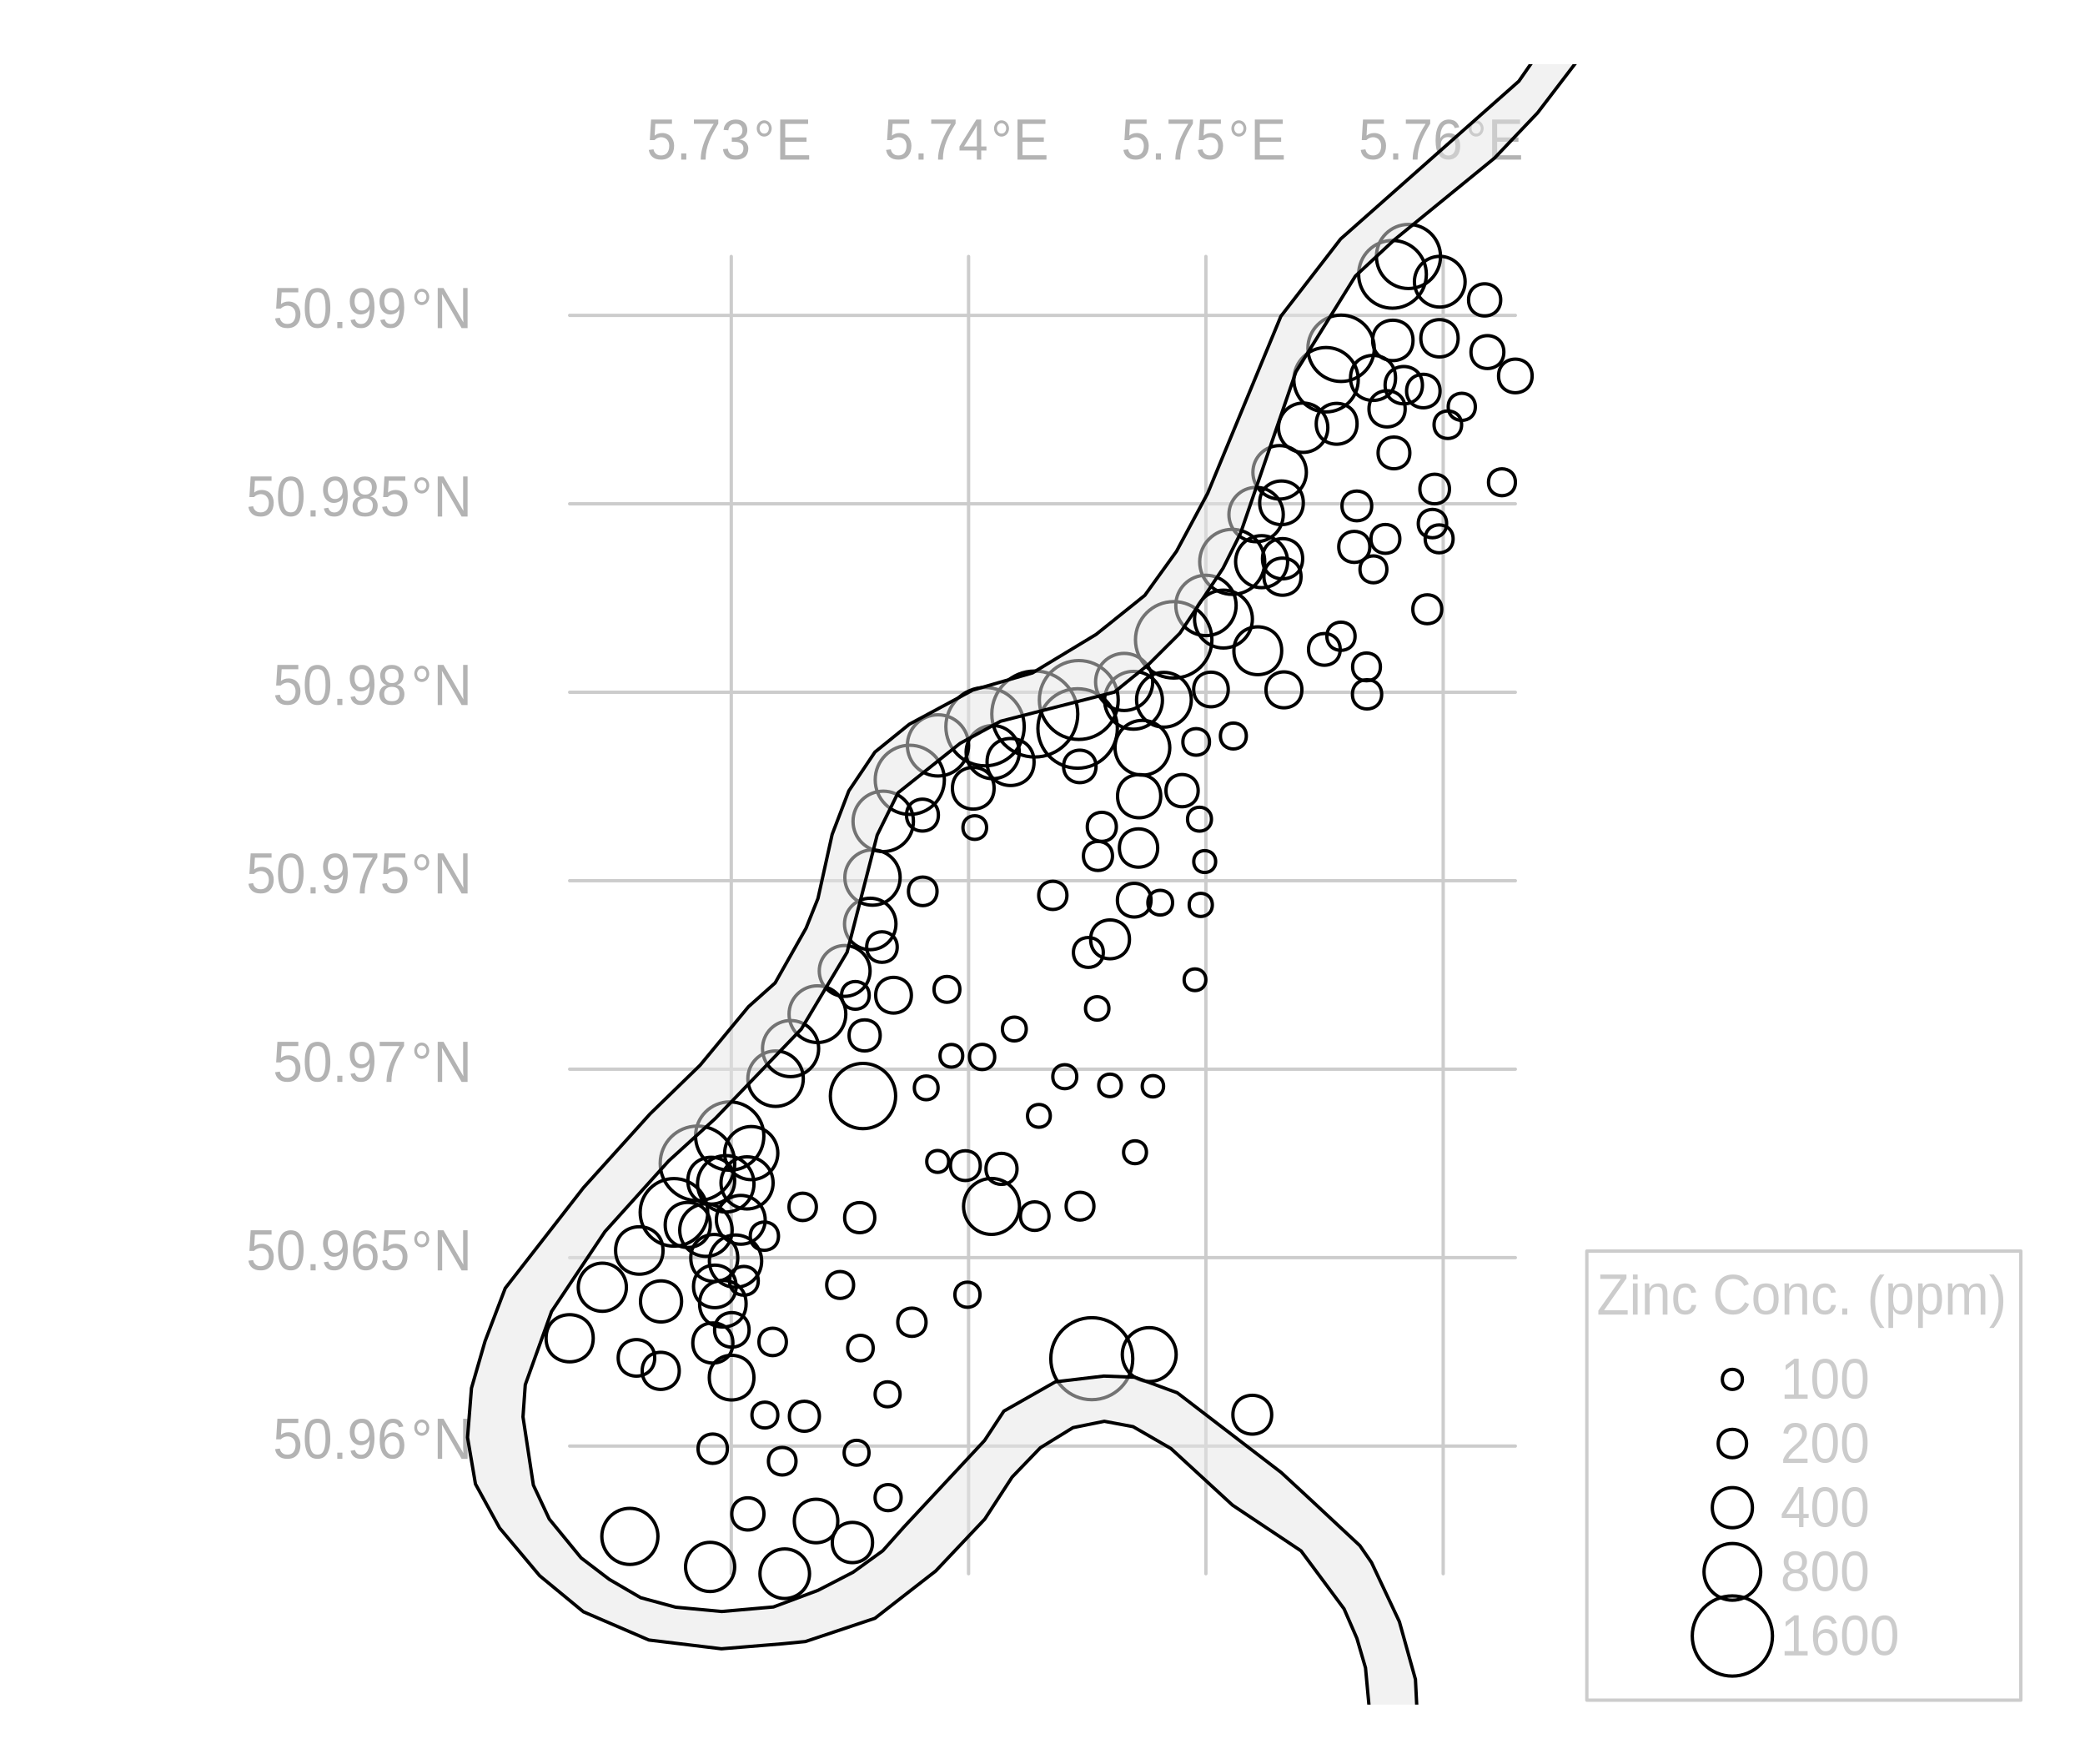 <?xml version="1.0" encoding="UTF-8"?>
<svg xmlns="http://www.w3.org/2000/svg" xmlns:xlink="http://www.w3.org/1999/xlink" width="468pt" height="396pt" viewBox="0 0 468 396" version="1.1">
<defs>
<g>
<symbol overflow="visible" id="glyph0-0">
<path style="stroke:none;" d="M 0.406 0 L 0.406 -8 L 3.594 -8 L 3.594 0 Z M 0.797 -0.406 L 3.188 -0.406 L 3.188 -7.594 L 0.797 -7.594 Z M 0.797 -0.406 "/>
</symbol>
<symbol overflow="visible" id="glyph0-1">
<path style="stroke:none;" d="M 6.172 -3.109 C 6.172 -2.648 6.109 -2.227 5.984 -1.844 C 5.859 -1.469 5.672 -1.141 5.422 -0.859 C 5.18 -0.586 4.879 -0.375 4.516 -0.219 C 4.148 -0.07 3.723 0 3.234 0 C 2.805 0 2.43 -0.051 2.109 -0.156 C 1.785 -0.27 1.508 -0.426 1.281 -0.625 C 1.062 -0.82 0.883 -1.051 0.75 -1.312 C 0.625 -1.582 0.535 -1.867 0.484 -2.172 L 1.547 -2.312 C 1.586 -2.133 1.645 -1.961 1.719 -1.797 C 1.801 -1.641 1.91 -1.492 2.047 -1.359 C 2.18 -1.234 2.348 -1.129 2.547 -1.047 C 2.742 -0.973 2.984 -0.938 3.266 -0.938 C 3.535 -0.938 3.781 -0.984 4 -1.078 C 4.227 -1.172 4.422 -1.305 4.578 -1.484 C 4.734 -1.672 4.852 -1.895 4.938 -2.156 C 5.031 -2.426 5.078 -2.734 5.078 -3.078 C 5.078 -3.367 5.035 -3.629 4.953 -3.859 C 4.867 -4.098 4.75 -4.301 4.594 -4.469 C 4.445 -4.645 4.258 -4.781 4.031 -4.875 C 3.812 -4.977 3.562 -5.031 3.281 -5.031 C 3.113 -5.031 2.953 -5.008 2.797 -4.969 C 2.648 -4.938 2.516 -4.891 2.391 -4.828 C 2.266 -4.773 2.148 -4.707 2.047 -4.625 C 1.941 -4.539 1.844 -4.457 1.75 -4.375 L 0.719 -4.375 L 1 -9 L 5.688 -9 L 5.688 -8.031 L 1.953 -8.031 L 1.797 -5.391 C 1.984 -5.547 2.219 -5.68 2.5 -5.797 C 2.781 -5.91 3.113 -5.969 3.5 -5.969 C 3.914 -5.969 4.285 -5.895 4.609 -5.75 C 4.941 -5.613 5.223 -5.414 5.453 -5.156 C 5.68 -4.906 5.859 -4.602 5.984 -4.25 C 6.109 -3.906 6.172 -3.523 6.172 -3.109 Z M 6.172 -3.109 "/>
</symbol>
<symbol overflow="visible" id="glyph0-2">
<path style="stroke:none;" d="M 6.203 -4.5 C 6.203 -3.656 6.125 -2.945 5.969 -2.375 C 5.82 -1.812 5.617 -1.348 5.359 -0.984 C 5.098 -0.629 4.789 -0.375 4.438 -0.219 C 4.094 -0.07 3.723 0 3.328 0 C 2.922 0 2.539 -0.07 2.188 -0.219 C 1.844 -0.375 1.539 -0.629 1.281 -0.984 C 1.031 -1.336 0.832 -1.801 0.688 -2.375 C 0.539 -2.945 0.469 -3.656 0.469 -4.5 C 0.469 -5.375 0.539 -6.098 0.688 -6.672 C 0.832 -7.254 1.035 -7.719 1.297 -8.062 C 1.555 -8.406 1.859 -8.645 2.203 -8.781 C 2.555 -8.926 2.941 -9 3.359 -9 C 3.754 -9 4.125 -8.926 4.469 -8.781 C 4.812 -8.645 5.113 -8.406 5.375 -8.062 C 5.633 -7.719 5.836 -7.254 5.984 -6.672 C 6.129 -6.098 6.203 -5.375 6.203 -4.5 Z M 5.141 -4.5 C 5.141 -5.188 5.098 -5.758 5.016 -6.219 C 4.941 -6.676 4.828 -7.039 4.672 -7.312 C 4.516 -7.594 4.328 -7.785 4.109 -7.891 C 3.891 -8.004 3.641 -8.062 3.359 -8.062 C 3.055 -8.062 2.789 -8.004 2.562 -7.891 C 2.344 -7.785 2.156 -7.594 2 -7.312 C 1.844 -7.031 1.723 -6.66 1.641 -6.203 C 1.566 -5.754 1.531 -5.188 1.531 -4.5 C 1.531 -3.832 1.57 -3.27 1.656 -2.812 C 1.738 -2.363 1.852 -2 2 -1.719 C 2.156 -1.438 2.344 -1.234 2.562 -1.109 C 2.789 -0.992 3.047 -0.938 3.328 -0.938 C 3.609 -0.938 3.859 -0.992 4.078 -1.109 C 4.305 -1.234 4.492 -1.438 4.641 -1.719 C 4.797 -2 4.914 -2.363 5 -2.812 C 5.094 -3.27 5.141 -3.832 5.141 -4.5 Z M 5.141 -4.5 "/>
</symbol>
<symbol overflow="visible" id="glyph0-3">
<path style="stroke:none;" d="M 1.094 0 L 1.094 -1.391 L 2.234 -1.391 L 2.234 0 Z M 1.094 0 "/>
</symbol>
<symbol overflow="visible" id="glyph0-4">
<path style="stroke:none;" d="M 6.109 -4.672 C 6.109 -3.898 6.035 -3.219 5.891 -2.625 C 5.754 -2.039 5.555 -1.551 5.297 -1.156 C 5.047 -0.77 4.734 -0.477 4.359 -0.281 C 3.992 -0.094 3.582 0 3.125 0 C 2.801 0 2.508 -0.031 2.25 -0.094 C 2 -0.164 1.773 -0.273 1.578 -0.422 C 1.379 -0.566 1.207 -0.754 1.062 -0.984 C 0.926 -1.211 0.816 -1.488 0.734 -1.812 L 1.734 -1.984 C 1.848 -1.617 2.02 -1.348 2.25 -1.172 C 2.488 -1.004 2.785 -0.922 3.141 -0.922 C 3.422 -0.922 3.676 -0.988 3.906 -1.125 C 4.145 -1.27 4.348 -1.477 4.516 -1.75 C 4.68 -2.031 4.812 -2.383 4.906 -2.812 C 5 -3.238 5.051 -3.734 5.062 -4.297 C 4.977 -4.086 4.863 -3.906 4.719 -3.75 C 4.582 -3.602 4.422 -3.477 4.234 -3.375 C 4.055 -3.281 3.859 -3.203 3.641 -3.141 C 3.43 -3.086 3.223 -3.062 3.016 -3.062 C 2.641 -3.062 2.301 -3.133 2 -3.281 C 1.695 -3.426 1.438 -3.625 1.219 -3.875 C 1.008 -4.133 0.848 -4.445 0.734 -4.812 C 0.617 -5.176 0.562 -5.582 0.562 -6.031 C 0.562 -6.477 0.625 -6.883 0.75 -7.25 C 0.875 -7.625 1.051 -7.938 1.281 -8.188 C 1.52 -8.445 1.805 -8.645 2.141 -8.781 C 2.484 -8.926 2.875 -9 3.312 -9 C 4.227 -9 4.922 -8.633 5.391 -7.906 C 5.867 -7.188 6.109 -6.109 6.109 -4.672 Z M 4.953 -5.719 C 4.953 -6.039 4.914 -6.344 4.844 -6.625 C 4.77 -6.914 4.66 -7.164 4.516 -7.375 C 4.379 -7.582 4.207 -7.75 4 -7.875 C 3.789 -8 3.551 -8.062 3.281 -8.062 C 3.02 -8.062 2.785 -8.016 2.578 -7.922 C 2.379 -7.828 2.207 -7.691 2.062 -7.516 C 1.926 -7.336 1.82 -7.117 1.75 -6.859 C 1.676 -6.609 1.641 -6.328 1.641 -6.016 C 1.641 -5.723 1.672 -5.445 1.734 -5.188 C 1.805 -4.938 1.91 -4.719 2.047 -4.531 C 2.18 -4.352 2.348 -4.207 2.547 -4.094 C 2.754 -3.988 2.992 -3.938 3.266 -3.938 C 3.461 -3.938 3.66 -3.973 3.859 -4.047 C 4.055 -4.117 4.234 -4.227 4.391 -4.375 C 4.555 -4.52 4.691 -4.703 4.797 -4.922 C 4.898 -5.141 4.953 -5.406 4.953 -5.719 Z M 4.953 -5.719 "/>
</symbol>
<symbol overflow="visible" id="glyph0-5">
<path style="stroke:none;" d="M 6.141 -3.078 C 6.141 -2.609 6.082 -2.188 5.969 -1.812 C 5.852 -1.438 5.68 -1.113 5.453 -0.844 C 5.234 -0.582 4.957 -0.375 4.625 -0.219 C 4.289 -0.07 3.91 0 3.484 0 C 3.004 0 2.582 -0.094 2.219 -0.281 C 1.863 -0.477 1.566 -0.758 1.328 -1.125 C 1.086 -1.488 0.906 -1.938 0.781 -2.469 C 0.664 -3.008 0.609 -3.613 0.609 -4.281 C 0.609 -5.07 0.676 -5.758 0.812 -6.344 C 0.945 -6.926 1.141 -7.414 1.391 -7.812 C 1.648 -8.207 1.961 -8.504 2.328 -8.703 C 2.691 -8.898 3.102 -9 3.562 -9 C 3.844 -9 4.102 -8.969 4.344 -8.906 C 4.594 -8.844 4.816 -8.742 5.016 -8.609 C 5.223 -8.473 5.398 -8.289 5.547 -8.062 C 5.703 -7.844 5.828 -7.578 5.922 -7.266 L 4.906 -7.078 C 4.801 -7.422 4.629 -7.672 4.391 -7.828 C 4.148 -7.984 3.867 -8.062 3.547 -8.062 C 3.266 -8.062 3.004 -7.992 2.766 -7.859 C 2.535 -7.723 2.336 -7.516 2.172 -7.234 C 2.004 -6.961 1.875 -6.617 1.781 -6.203 C 1.695 -5.797 1.656 -5.316 1.656 -4.766 C 1.852 -5.148 2.125 -5.441 2.469 -5.641 C 2.812 -5.836 3.207 -5.938 3.656 -5.938 C 4.031 -5.938 4.367 -5.867 4.672 -5.734 C 4.984 -5.598 5.25 -5.406 5.469 -5.156 C 5.688 -4.914 5.852 -4.617 5.969 -4.266 C 6.082 -3.91 6.141 -3.516 6.141 -3.078 Z M 5.078 -3.016 C 5.078 -3.328 5.039 -3.609 4.969 -3.859 C 4.895 -4.117 4.785 -4.336 4.641 -4.516 C 4.504 -4.691 4.332 -4.828 4.125 -4.922 C 3.926 -5.016 3.688 -5.062 3.406 -5.062 C 3.219 -5.062 3.023 -5.031 2.828 -4.969 C 2.629 -4.906 2.453 -4.805 2.297 -4.672 C 2.141 -4.535 2.008 -4.352 1.906 -4.125 C 1.812 -3.895 1.766 -3.617 1.766 -3.297 C 1.766 -2.961 1.801 -2.648 1.875 -2.359 C 1.957 -2.066 2.07 -1.812 2.219 -1.594 C 2.363 -1.383 2.539 -1.219 2.75 -1.094 C 2.957 -0.977 3.191 -0.922 3.453 -0.922 C 3.703 -0.922 3.926 -0.969 4.125 -1.062 C 4.332 -1.156 4.504 -1.289 4.641 -1.469 C 4.785 -1.656 4.895 -1.879 4.969 -2.141 C 5.039 -2.398 5.078 -2.691 5.078 -3.016 Z M 5.078 -3.016 "/>
</symbol>
<symbol overflow="visible" id="glyph0-6">
<path style="stroke:none;" d="M 4.078 -7 C 4.078 -6.75 4.031 -6.508 3.938 -6.281 C 3.852 -6.051 3.734 -5.852 3.578 -5.688 C 3.43 -5.531 3.254 -5.406 3.047 -5.312 C 2.848 -5.219 2.629 -5.172 2.391 -5.172 C 2.16 -5.172 1.941 -5.219 1.734 -5.312 C 1.535 -5.406 1.359 -5.531 1.203 -5.688 C 1.055 -5.852 0.938 -6.051 0.844 -6.281 C 0.758 -6.508 0.719 -6.75 0.719 -7 C 0.719 -7.25 0.758 -7.484 0.844 -7.703 C 0.938 -7.93 1.055 -8.129 1.203 -8.297 C 1.359 -8.461 1.535 -8.594 1.734 -8.688 C 1.941 -8.781 2.16 -8.828 2.391 -8.828 C 2.629 -8.828 2.848 -8.781 3.047 -8.688 C 3.254 -8.594 3.43 -8.461 3.578 -8.297 C 3.734 -8.129 3.852 -7.93 3.938 -7.703 C 4.031 -7.484 4.078 -7.25 4.078 -7 Z M 3.438 -7.016 C 3.438 -7.172 3.41 -7.316 3.359 -7.453 C 3.305 -7.598 3.234 -7.723 3.141 -7.828 C 3.047 -7.941 2.938 -8.023 2.812 -8.078 C 2.688 -8.141 2.547 -8.172 2.391 -8.172 C 2.254 -8.172 2.117 -8.141 1.984 -8.078 C 1.859 -8.023 1.75 -7.941 1.656 -7.828 C 1.562 -7.723 1.488 -7.598 1.438 -7.453 C 1.383 -7.316 1.359 -7.172 1.359 -7.016 C 1.359 -6.848 1.383 -6.691 1.438 -6.547 C 1.488 -6.41 1.562 -6.285 1.656 -6.172 C 1.75 -6.066 1.859 -5.984 1.984 -5.922 C 2.117 -5.867 2.254 -5.844 2.391 -5.844 C 2.547 -5.844 2.688 -5.867 2.812 -5.922 C 2.938 -5.984 3.047 -6.066 3.141 -6.172 C 3.234 -6.285 3.305 -6.41 3.359 -6.547 C 3.41 -6.691 3.438 -6.848 3.438 -7.016 Z M 3.438 -7.016 "/>
</symbol>
<symbol overflow="visible" id="glyph0-7">
<path style="stroke:none;" d="M 6.344 0 L 1.922 -7.672 C 1.93 -7.461 1.941 -7.258 1.953 -7.062 C 1.961 -6.883 1.969 -6.695 1.969 -6.5 C 1.977 -6.301 1.984 -6.129 1.984 -5.984 L 1.984 0 L 0.984 0 L 0.984 -9 L 2.281 -9 L 6.75 -1.281 C 6.738 -1.488 6.727 -1.695 6.719 -1.906 C 6.707 -2.082 6.695 -2.273 6.688 -2.484 C 6.688 -2.703 6.688 -2.906 6.688 -3.094 L 6.688 -9 L 7.688 -9 L 7.688 0 Z M 6.344 0 "/>
</symbol>
<symbol overflow="visible" id="glyph0-8">
<path style="stroke:none;" d="M 6.078 -8.078 C 5.66 -7.391 5.273 -6.723 4.922 -6.078 C 4.578 -5.441 4.281 -4.801 4.031 -4.156 C 3.781 -3.508 3.582 -2.844 3.438 -2.156 C 3.301 -1.477 3.234 -0.758 3.234 0 L 2.141 0 C 2.141 -0.719 2.219 -1.422 2.375 -2.109 C 2.531 -2.805 2.738 -3.488 3 -4.156 C 3.27 -4.82 3.578 -5.477 3.922 -6.125 C 4.273 -6.77 4.648 -7.406 5.047 -8.031 L 0.609 -8.031 L 0.609 -9 L 6.078 -9 Z M 6.078 -8.078 "/>
</symbol>
<symbol overflow="visible" id="glyph0-9">
<path style="stroke:none;" d="M 6.156 -2.453 C 6.156 -2.086 6.098 -1.754 5.984 -1.453 C 5.867 -1.16 5.695 -0.906 5.469 -0.688 C 5.25 -0.469 4.957 -0.297 4.594 -0.172 C 4.238 -0.055 3.82 0 3.344 0 C 2.852 0 2.43 -0.055 2.078 -0.172 C 1.723 -0.297 1.43 -0.461 1.203 -0.672 C 0.973 -0.891 0.801 -1.148 0.688 -1.453 C 0.57 -1.754 0.516 -2.078 0.516 -2.422 C 0.516 -2.723 0.562 -2.988 0.656 -3.219 C 0.75 -3.457 0.875 -3.664 1.031 -3.844 C 1.188 -4.02 1.363 -4.156 1.562 -4.25 C 1.758 -4.352 1.961 -4.426 2.172 -4.469 L 2.172 -4.484 C 1.941 -4.547 1.734 -4.645 1.547 -4.781 C 1.367 -4.914 1.219 -5.078 1.094 -5.266 C 0.969 -5.461 0.875 -5.676 0.812 -5.906 C 0.75 -6.133 0.719 -6.379 0.719 -6.641 C 0.719 -6.961 0.77 -7.266 0.875 -7.547 C 0.988 -7.828 1.156 -8.078 1.375 -8.297 C 1.594 -8.516 1.863 -8.688 2.188 -8.812 C 2.508 -8.938 2.883 -9 3.312 -9 C 3.758 -9 4.148 -8.93 4.484 -8.797 C 4.816 -8.672 5.086 -8.5 5.297 -8.281 C 5.516 -8.07 5.676 -7.82 5.781 -7.531 C 5.895 -7.25 5.953 -6.945 5.953 -6.625 C 5.953 -6.375 5.914 -6.133 5.844 -5.906 C 5.781 -5.676 5.688 -5.469 5.562 -5.281 C 5.445 -5.094 5.297 -4.93 5.109 -4.797 C 4.93 -4.66 4.723 -4.566 4.484 -4.516 L 4.484 -4.5 C 4.723 -4.457 4.941 -4.383 5.141 -4.281 C 5.348 -4.176 5.523 -4.035 5.672 -3.859 C 5.816 -3.691 5.93 -3.488 6.016 -3.25 C 6.109 -3.02 6.156 -2.754 6.156 -2.453 Z M 4.859 -6.562 C 4.859 -6.801 4.828 -7.016 4.766 -7.203 C 4.711 -7.391 4.625 -7.551 4.5 -7.688 C 4.383 -7.832 4.227 -7.941 4.031 -8.016 C 3.844 -8.098 3.602 -8.141 3.312 -8.141 C 3.039 -8.141 2.805 -8.098 2.609 -8.016 C 2.422 -7.941 2.266 -7.832 2.141 -7.688 C 2.016 -7.551 1.926 -7.391 1.875 -7.203 C 1.82 -7.016 1.797 -6.801 1.797 -6.562 C 1.797 -6.375 1.816 -6.18 1.859 -5.984 C 1.898 -5.797 1.977 -5.625 2.094 -5.469 C 2.207 -5.312 2.363 -5.18 2.562 -5.078 C 2.758 -4.973 3.016 -4.922 3.328 -4.922 C 3.66 -4.922 3.926 -4.973 4.125 -5.078 C 4.332 -5.18 4.488 -5.312 4.594 -5.469 C 4.695 -5.625 4.766 -5.797 4.797 -5.984 C 4.836 -6.18 4.859 -6.375 4.859 -6.562 Z M 5.062 -2.562 C 5.062 -2.758 5.031 -2.945 4.969 -3.125 C 4.914 -3.301 4.82 -3.461 4.688 -3.609 C 4.562 -3.754 4.383 -3.867 4.156 -3.953 C 3.938 -4.035 3.656 -4.078 3.312 -4.078 C 3.008 -4.078 2.75 -4.035 2.531 -3.953 C 2.312 -3.867 2.133 -3.754 2 -3.609 C 1.863 -3.461 1.766 -3.297 1.703 -3.109 C 1.641 -2.922 1.609 -2.727 1.609 -2.531 C 1.609 -2.281 1.641 -2.051 1.703 -1.844 C 1.766 -1.645 1.863 -1.469 2 -1.312 C 2.133 -1.164 2.312 -1.051 2.531 -0.969 C 2.758 -0.895 3.035 -0.859 3.359 -0.859 C 3.672 -0.859 3.938 -0.895 4.156 -0.969 C 4.375 -1.051 4.551 -1.164 4.688 -1.312 C 4.82 -1.469 4.914 -1.648 4.969 -1.859 C 5.031 -2.066 5.062 -2.301 5.062 -2.562 Z M 5.062 -2.562 "/>
</symbol>
<symbol overflow="visible" id="glyph0-10">
<path style="stroke:none;" d="M 6.141 -2.484 C 6.141 -2.098 6.078 -1.75 5.953 -1.438 C 5.836 -1.125 5.66 -0.859 5.422 -0.641 C 5.18 -0.43 4.883 -0.27 4.531 -0.156 C 4.188 -0.051 3.789 0 3.344 0 C 2.832 0 2.398 -0.062 2.047 -0.188 C 1.703 -0.32 1.414 -0.5 1.188 -0.719 C 0.957 -0.945 0.785 -1.203 0.672 -1.484 C 0.566 -1.766 0.492 -2.051 0.453 -2.344 L 1.547 -2.453 C 1.578 -2.223 1.633 -2.016 1.719 -1.828 C 1.801 -1.648 1.914 -1.492 2.062 -1.359 C 2.207 -1.223 2.383 -1.117 2.594 -1.047 C 2.801 -0.973 3.051 -0.938 3.344 -0.938 C 3.875 -0.938 4.289 -1.07 4.594 -1.344 C 4.895 -1.613 5.047 -2.016 5.047 -2.547 C 5.047 -2.859 4.977 -3.109 4.844 -3.297 C 4.707 -3.492 4.539 -3.645 4.344 -3.75 C 4.145 -3.852 3.926 -3.922 3.688 -3.953 C 3.445 -3.992 3.227 -4.016 3.031 -4.016 L 2.438 -4.016 L 2.438 -4.984 L 3.016 -4.984 C 3.211 -4.984 3.414 -5.004 3.625 -5.047 C 3.844 -5.098 4.039 -5.18 4.219 -5.297 C 4.395 -5.41 4.539 -5.566 4.656 -5.766 C 4.77 -5.961 4.828 -6.211 4.828 -6.516 C 4.828 -6.992 4.695 -7.367 4.438 -7.641 C 4.188 -7.91 3.801 -8.047 3.281 -8.047 C 2.82 -8.047 2.445 -7.914 2.156 -7.656 C 1.875 -7.406 1.707 -7.047 1.656 -6.578 L 0.594 -6.672 C 0.633 -7.066 0.734 -7.406 0.891 -7.688 C 1.047 -7.977 1.242 -8.219 1.484 -8.406 C 1.734 -8.602 2.008 -8.75 2.312 -8.844 C 2.625 -8.945 2.953 -9 3.297 -9 C 3.754 -9 4.148 -8.938 4.484 -8.812 C 4.816 -8.688 5.086 -8.516 5.297 -8.297 C 5.516 -8.086 5.672 -7.836 5.766 -7.547 C 5.867 -7.266 5.922 -6.961 5.922 -6.641 C 5.922 -6.379 5.883 -6.133 5.812 -5.906 C 5.75 -5.688 5.645 -5.484 5.5 -5.297 C 5.363 -5.117 5.188 -4.961 4.969 -4.828 C 4.75 -4.703 4.488 -4.602 4.188 -4.531 L 4.188 -4.5 C 4.52 -4.469 4.805 -4.391 5.047 -4.266 C 5.297 -4.148 5.5 -4.004 5.656 -3.828 C 5.82 -3.648 5.941 -3.441 6.016 -3.203 C 6.098 -2.973 6.141 -2.734 6.141 -2.484 Z M 6.141 -2.484 "/>
</symbol>
<symbol overflow="visible" id="glyph0-11">
<path style="stroke:none;" d="M 0.984 0 L 0.984 -9 L 7.25 -9 L 7.25 -8.016 L 2.109 -8.016 L 2.109 -4.984 L 6.891 -4.984 L 6.891 -4.016 L 2.109 -4.016 L 2.109 -0.984 L 7.484 -0.984 L 7.484 0 Z M 0.984 0 "/>
</symbol>
<symbol overflow="visible" id="glyph0-12">
<path style="stroke:none;" d="M 5.156 -2.047 L 5.156 0 L 4.172 0 L 4.172 -2.047 L 0.281 -2.047 L 0.281 -2.938 L 4.062 -9 L 5.156 -9 L 5.156 -2.953 L 6.328 -2.953 L 6.328 -2.047 Z M 4.172 -7.703 C 4.16 -7.68 4.141 -7.641 4.109 -7.578 C 4.078 -7.516 4.039 -7.441 4 -7.359 C 3.957 -7.285 3.914 -7.207 3.875 -7.125 C 3.844 -7.051 3.812 -6.988 3.781 -6.938 L 1.656 -3.516 C 1.633 -3.484 1.602 -3.438 1.562 -3.375 C 1.531 -3.32 1.492 -3.266 1.453 -3.203 C 1.422 -3.148 1.383 -3.094 1.344 -3.031 C 1.301 -2.977 1.27 -2.953 1.25 -2.953 L 4.172 -2.953 Z M 4.172 -7.703 "/>
</symbol>
<symbol overflow="visible" id="glyph0-13">
<path style="stroke:none;" d="M 6.953 0 L 0.375 0 L 0.375 -0.906 L 5.406 -8.016 L 0.812 -8.016 L 0.812 -9 L 6.688 -9 L 6.688 -8.125 L 1.656 -0.984 L 6.953 -0.984 Z M 6.953 0 "/>
</symbol>
<symbol overflow="visible" id="glyph0-14">
<path style="stroke:none;" d="M 0.797 -7.906 L 0.797 -9 L 1.859 -9 L 1.859 -7.906 Z M 0.797 0 L 0.797 -7 L 1.859 -7 L 1.859 0 Z M 0.797 0 "/>
</symbol>
<symbol overflow="visible" id="glyph0-15">
<path style="stroke:none;" d="M 4.828 0 L 4.828 -4.453 C 4.828 -4.797 4.805 -5.082 4.766 -5.312 C 4.723 -5.539 4.648 -5.727 4.547 -5.875 C 4.441 -6.02 4.305 -6.117 4.141 -6.172 C 3.973 -6.234 3.77 -6.266 3.531 -6.266 C 3.281 -6.266 3.051 -6.211 2.844 -6.109 C 2.645 -6.016 2.473 -5.875 2.328 -5.688 C 2.191 -5.508 2.082 -5.285 2 -5.016 C 1.926 -4.742 1.891 -4.43 1.891 -4.078 L 1.891 0 L 0.828 0 L 0.828 -5.547 C 0.828 -5.691 0.828 -5.848 0.828 -6.016 C 0.828 -6.18 0.82 -6.336 0.812 -6.484 C 0.812 -6.629 0.805 -6.75 0.797 -6.844 C 0.797 -6.945 0.797 -7 0.797 -7 L 1.797 -7 C 1.797 -6.977 1.797 -6.922 1.797 -6.828 C 1.805 -6.734 1.812 -6.629 1.812 -6.516 C 1.82 -6.398 1.828 -6.281 1.828 -6.156 C 1.836 -6.031 1.844 -5.926 1.844 -5.844 L 1.859 -5.844 C 1.961 -6.02 2.07 -6.18 2.188 -6.328 C 2.312 -6.473 2.453 -6.594 2.609 -6.688 C 2.773 -6.781 2.957 -6.852 3.156 -6.906 C 3.363 -6.969 3.609 -7 3.891 -7 C 4.234 -7 4.531 -6.953 4.781 -6.859 C 5.039 -6.766 5.254 -6.617 5.422 -6.422 C 5.586 -6.234 5.707 -5.984 5.781 -5.672 C 5.852 -5.367 5.891 -5.004 5.891 -4.578 L 5.891 0 Z M 4.828 0 "/>
</symbol>
<symbol overflow="visible" id="glyph0-16">
<path style="stroke:none;" d="M 1.609 -3.531 C 1.609 -3.145 1.633 -2.789 1.688 -2.469 C 1.738 -2.145 1.828 -1.863 1.953 -1.625 C 2.078 -1.395 2.242 -1.219 2.453 -1.094 C 2.66 -0.969 2.914 -0.906 3.219 -0.906 C 3.594 -0.906 3.906 -1.008 4.156 -1.219 C 4.406 -1.426 4.562 -1.742 4.625 -2.172 L 5.688 -2.172 C 5.645 -1.891 5.566 -1.613 5.453 -1.344 C 5.336 -1.082 5.176 -0.852 4.969 -0.656 C 4.77 -0.457 4.523 -0.297 4.234 -0.172 C 3.953 -0.055 3.617 0 3.234 0 C 2.742 0 2.32 -0.086 1.969 -0.266 C 1.625 -0.441 1.344 -0.688 1.125 -1 C 0.906 -1.312 0.75 -1.68 0.656 -2.109 C 0.562 -2.547 0.516 -3.008 0.516 -3.5 C 0.516 -3.957 0.547 -4.359 0.609 -4.703 C 0.68 -5.055 0.781 -5.363 0.906 -5.625 C 1.039 -5.883 1.191 -6.102 1.359 -6.281 C 1.535 -6.457 1.723 -6.598 1.922 -6.703 C 2.117 -6.805 2.328 -6.879 2.547 -6.922 C 2.773 -6.973 3.004 -7 3.234 -7 C 3.586 -7 3.898 -6.945 4.172 -6.844 C 4.453 -6.738 4.691 -6.598 4.891 -6.422 C 5.098 -6.242 5.266 -6.031 5.391 -5.781 C 5.516 -5.539 5.602 -5.273 5.656 -4.984 L 4.562 -4.891 C 4.508 -5.266 4.367 -5.562 4.141 -5.781 C 3.922 -6 3.609 -6.109 3.203 -6.109 C 2.898 -6.109 2.645 -6.051 2.438 -5.938 C 2.238 -5.832 2.078 -5.672 1.953 -5.453 C 1.828 -5.242 1.738 -4.977 1.688 -4.656 C 1.633 -4.344 1.609 -3.969 1.609 -3.531 Z M 1.609 -3.531 "/>
</symbol>
<symbol overflow="visible" id="glyph0-17">
<path style="stroke:none;" d=""/>
</symbol>
<symbol overflow="visible" id="glyph0-18">
<path style="stroke:none;" d="M 4.641 -8 C 4.172 -8 3.754 -7.914 3.391 -7.75 C 3.035 -7.594 2.734 -7.359 2.484 -7.047 C 2.242 -6.742 2.062 -6.379 1.938 -5.953 C 1.812 -5.523 1.75 -5.051 1.75 -4.531 C 1.75 -4.008 1.816 -3.531 1.953 -3.094 C 2.086 -2.664 2.281 -2.297 2.531 -1.984 C 2.781 -1.672 3.086 -1.426 3.453 -1.25 C 3.816 -1.082 4.227 -1 4.688 -1 C 5.008 -1 5.301 -1.039 5.562 -1.125 C 5.82 -1.207 6.055 -1.328 6.266 -1.484 C 6.484 -1.648 6.676 -1.844 6.844 -2.062 C 7.02 -2.281 7.172 -2.523 7.297 -2.797 L 8.203 -2.328 C 8.055 -1.992 7.875 -1.688 7.656 -1.406 C 7.438 -1.125 7.18 -0.879 6.891 -0.672 C 6.598 -0.461 6.266 -0.297 5.891 -0.172 C 5.516 -0.055 5.098 0 4.641 0 C 3.973 0 3.383 -0.109 2.875 -0.328 C 2.375 -0.555 1.953 -0.875 1.609 -1.281 C 1.273 -1.688 1.023 -2.164 0.859 -2.719 C 0.691 -3.27 0.609 -3.875 0.609 -4.531 C 0.609 -5.207 0.695 -5.82 0.875 -6.375 C 1.051 -6.938 1.312 -7.41 1.656 -7.797 C 2 -8.18 2.422 -8.477 2.922 -8.688 C 3.422 -8.895 3.988 -9 4.625 -9 C 5.508 -9 6.242 -8.812 6.828 -8.438 C 7.422 -8.07 7.859 -7.531 8.141 -6.812 L 7.078 -6.438 C 6.992 -6.645 6.883 -6.844 6.75 -7.031 C 6.625 -7.219 6.457 -7.379 6.25 -7.516 C 6.051 -7.66 5.816 -7.773 5.547 -7.859 C 5.285 -7.953 4.984 -8 4.641 -8 Z M 4.641 -8 "/>
</symbol>
<symbol overflow="visible" id="glyph0-19">
<path style="stroke:none;" d="M 6.172 -3.5 C 6.172 -2.32 5.926 -1.441 5.438 -0.859 C 4.945 -0.285 4.238 0 3.312 0 C 2.875 0 2.477 -0.07 2.125 -0.219 C 1.781 -0.363 1.488 -0.578 1.25 -0.859 C 1.008 -1.148 0.82 -1.516 0.688 -1.953 C 0.562 -2.391 0.5 -2.906 0.5 -3.5 C 0.5 -5.832 1.445 -7 3.344 -7 C 3.832 -7 4.254 -6.926 4.609 -6.781 C 4.973 -6.633 5.27 -6.414 5.5 -6.125 C 5.727 -5.832 5.895 -5.469 6 -5.031 C 6.113 -4.594 6.172 -4.082 6.172 -3.5 Z M 5.062 -3.5 C 5.062 -4.031 5.02 -4.461 4.938 -4.797 C 4.863 -5.129 4.754 -5.395 4.609 -5.594 C 4.461 -5.801 4.285 -5.945 4.078 -6.031 C 3.867 -6.113 3.629 -6.156 3.359 -6.156 C 3.086 -6.156 2.844 -6.109 2.625 -6.016 C 2.414 -5.93 2.234 -5.785 2.078 -5.578 C 1.93 -5.379 1.816 -5.113 1.734 -4.781 C 1.648 -4.445 1.609 -4.02 1.609 -3.5 C 1.609 -2.977 1.648 -2.547 1.734 -2.203 C 1.828 -1.867 1.945 -1.598 2.094 -1.391 C 2.25 -1.191 2.426 -1.051 2.625 -0.969 C 2.832 -0.883 3.055 -0.844 3.297 -0.844 C 3.566 -0.844 3.812 -0.883 4.031 -0.969 C 4.25 -1.051 4.43 -1.191 4.578 -1.391 C 4.734 -1.598 4.852 -1.867 4.938 -2.203 C 5.02 -2.547 5.062 -2.977 5.062 -3.5 Z M 5.062 -3.5 "/>
</symbol>
<symbol overflow="visible" id="glyph0-20">
<path style="stroke:none;" d="M 0.75 -3 C 0.75 -3.582 0.785 -4.141 0.859 -4.672 C 0.941 -5.203 1.07 -5.711 1.25 -6.203 C 1.426 -6.691 1.648 -7.164 1.922 -7.625 C 2.203 -8.094 2.531 -8.551 2.906 -9 L 3.922 -9 C 3.555 -8.551 3.238 -8.094 2.969 -7.625 C 2.707 -7.164 2.488 -6.688 2.312 -6.188 C 2.145 -5.695 2.02 -5.188 1.938 -4.656 C 1.852 -4.125 1.812 -3.57 1.812 -3 C 1.812 -2.414 1.852 -1.859 1.938 -1.328 C 2.02 -0.797 2.145 -0.285 2.312 0.203 C 2.488 0.703 2.707 1.18 2.969 1.641 C 3.238 2.109 3.555 2.562 3.922 3 L 2.906 3 C 2.531 2.562 2.203 2.109 1.922 1.641 C 1.648 1.18 1.426 0.707 1.25 0.219 C 1.07 -0.27 0.941 -0.781 0.859 -1.312 C 0.785 -1.844 0.75 -2.398 0.75 -2.984 Z M 0.75 -3 "/>
</symbol>
<symbol overflow="visible" id="glyph0-21">
<path style="stroke:none;" d="M 6.172 -3.531 C 6.172 -3.02 6.129 -2.547 6.047 -2.109 C 5.973 -1.672 5.844 -1.297 5.656 -0.984 C 5.477 -0.672 5.238 -0.426 4.938 -0.25 C 4.645 -0.082 4.281 0 3.844 0 C 3.383 0 2.984 -0.094 2.641 -0.281 C 2.305 -0.469 2.051 -0.77 1.875 -1.188 L 1.844 -1.188 C 1.844 -1.188 1.844 -1.148 1.844 -1.078 C 1.852 -1.004 1.859 -0.906 1.859 -0.781 C 1.859 -0.664 1.859 -0.539 1.859 -0.406 C 1.859 -0.27 1.859 -0.129 1.859 0.016 L 1.859 3 L 0.812 3 L 0.812 -5.594 C 0.812 -5.758 0.805 -5.922 0.797 -6.078 C 0.797 -6.242 0.797 -6.391 0.797 -6.516 C 0.797 -6.648 0.789 -6.766 0.781 -6.859 C 0.781 -6.953 0.781 -7 0.781 -7 L 1.797 -7 C 1.797 -6.988 1.797 -6.941 1.797 -6.859 C 1.805 -6.785 1.812 -6.695 1.812 -6.594 C 1.82 -6.5 1.832 -6.391 1.844 -6.266 C 1.852 -6.148 1.859 -6.035 1.859 -5.922 L 1.875 -5.922 C 1.969 -6.117 2.078 -6.285 2.203 -6.422 C 2.328 -6.555 2.469 -6.664 2.625 -6.75 C 2.789 -6.832 2.973 -6.895 3.172 -6.938 C 3.367 -6.977 3.594 -7 3.844 -7 C 4.281 -7 4.645 -6.914 4.938 -6.75 C 5.238 -6.582 5.477 -6.348 5.656 -6.047 C 5.844 -5.742 5.973 -5.379 6.047 -4.953 C 6.129 -4.523 6.172 -4.051 6.172 -3.531 Z M 5.062 -3.578 C 5.062 -4.004 5.035 -4.383 4.984 -4.719 C 4.941 -5.062 4.863 -5.348 4.75 -5.578 C 4.633 -5.805 4.477 -5.977 4.281 -6.094 C 4.094 -6.207 3.852 -6.266 3.562 -6.266 C 3.332 -6.266 3.113 -6.227 2.906 -6.156 C 2.695 -6.082 2.516 -5.941 2.359 -5.734 C 2.211 -5.535 2.094 -5.254 2 -4.891 C 1.906 -4.535 1.859 -4.07 1.859 -3.5 C 1.859 -3.008 1.895 -2.594 1.969 -2.25 C 2.051 -1.906 2.16 -1.629 2.297 -1.422 C 2.441 -1.211 2.617 -1.062 2.828 -0.969 C 3.035 -0.883 3.281 -0.844 3.562 -0.844 C 3.852 -0.844 4.094 -0.906 4.281 -1.031 C 4.477 -1.156 4.633 -1.332 4.75 -1.562 C 4.863 -1.789 4.941 -2.078 4.984 -2.422 C 5.035 -2.766 5.062 -3.148 5.062 -3.578 Z M 5.062 -3.578 "/>
</symbol>
<symbol overflow="visible" id="glyph0-22">
<path style="stroke:none;" d="M 4.5 0 L 4.5 -4.453 C 4.5 -4.797 4.477 -5.082 4.438 -5.312 C 4.406 -5.539 4.344 -5.727 4.25 -5.875 C 4.156 -6.02 4.031 -6.117 3.875 -6.172 C 3.727 -6.234 3.551 -6.266 3.344 -6.266 C 3.113 -6.266 2.91 -6.211 2.734 -6.109 C 2.555 -6.016 2.406 -5.875 2.281 -5.688 C 2.156 -5.508 2.055 -5.285 1.984 -5.016 C 1.91 -4.742 1.875 -4.43 1.875 -4.078 L 1.875 0 L 0.828 0 L 0.828 -5.547 C 0.828 -5.691 0.828 -5.848 0.828 -6.016 C 0.828 -6.18 0.82 -6.336 0.812 -6.484 C 0.812 -6.629 0.805 -6.75 0.797 -6.844 C 0.797 -6.945 0.797 -7 0.797 -7 L 1.797 -7 C 1.797 -6.977 1.797 -6.922 1.797 -6.828 C 1.805 -6.734 1.812 -6.629 1.812 -6.516 C 1.82 -6.398 1.828 -6.281 1.828 -6.156 C 1.836 -6.031 1.844 -5.926 1.844 -5.844 L 1.859 -5.844 C 1.953 -6.02 2.051 -6.18 2.156 -6.328 C 2.27 -6.473 2.398 -6.594 2.547 -6.688 C 2.691 -6.781 2.859 -6.852 3.047 -6.906 C 3.234 -6.969 3.453 -7 3.703 -7 C 4.191 -7 4.57 -6.906 4.844 -6.719 C 5.125 -6.531 5.32 -6.238 5.438 -5.844 L 5.453 -5.844 C 5.547 -6.02 5.648 -6.18 5.766 -6.328 C 5.879 -6.473 6.016 -6.594 6.172 -6.688 C 6.328 -6.781 6.504 -6.852 6.703 -6.906 C 6.898 -6.969 7.125 -7 7.375 -7 C 7.695 -7 7.973 -6.953 8.203 -6.859 C 8.43 -6.766 8.617 -6.617 8.766 -6.422 C 8.922 -6.234 9.031 -5.984 9.094 -5.672 C 9.164 -5.367 9.203 -5.004 9.203 -4.578 L 9.203 0 L 8.156 0 L 8.156 -4.453 C 8.156 -4.797 8.133 -5.082 8.094 -5.312 C 8.062 -5.539 8 -5.727 7.906 -5.875 C 7.812 -6.02 7.691 -6.117 7.547 -6.172 C 7.398 -6.234 7.219 -6.266 7 -6.266 C 6.781 -6.266 6.578 -6.219 6.391 -6.125 C 6.211 -6.031 6.062 -5.891 5.938 -5.703 C 5.812 -5.523 5.711 -5.301 5.641 -5.031 C 5.578 -4.758 5.547 -4.441 5.547 -4.078 L 5.547 0 Z M 4.5 0 "/>
</symbol>
<symbol overflow="visible" id="glyph0-23">
<path style="stroke:none;" d="M 3.25 -2.984 C 3.25 -2.398 3.207 -1.844 3.125 -1.312 C 3.039 -0.781 2.91 -0.27 2.734 0.219 C 2.566 0.707 2.344 1.18 2.062 1.641 C 1.789 2.109 1.469 2.562 1.094 3 L 0.078 3 C 0.441 2.562 0.754 2.109 1.016 1.641 C 1.285 1.18 1.504 0.703 1.672 0.203 C 1.848 -0.285 1.977 -0.797 2.062 -1.328 C 2.145 -1.859 2.188 -2.414 2.188 -3 C 2.188 -3.57 2.145 -4.125 2.062 -4.656 C 1.977 -5.188 1.848 -5.695 1.672 -6.188 C 1.504 -6.688 1.285 -7.164 1.016 -7.625 C 0.754 -8.094 0.441 -8.551 0.078 -9 L 1.094 -9 C 1.469 -8.551 1.789 -8.094 2.062 -7.625 C 2.344 -7.164 2.566 -6.691 2.734 -6.203 C 2.91 -5.711 3.039 -5.203 3.125 -4.672 C 3.207 -4.141 3.25 -3.582 3.25 -3 Z M 3.25 -2.984 "/>
</symbol>
<symbol overflow="visible" id="glyph0-24">
<path style="stroke:none;" d="M 0.922 0 L 0.922 -0.969 L 3.016 -0.969 L 3.016 -7.906 L 1.156 -6.453 L 1.156 -7.531 L 3.109 -9 L 4.078 -9 L 4.078 -0.969 L 6.094 -0.969 L 6.094 0 Z M 0.922 0 "/>
</symbol>
<symbol overflow="visible" id="glyph0-25">
<path style="stroke:none;" d="M 0.609 0 L 0.609 -0.797 C 0.805 -1.273 1.047 -1.703 1.328 -2.078 C 1.617 -2.461 1.922 -2.805 2.234 -3.109 C 2.555 -3.41 2.867 -3.691 3.172 -3.953 C 3.484 -4.211 3.766 -4.473 4.016 -4.734 C 4.266 -4.992 4.469 -5.266 4.625 -5.547 C 4.781 -5.828 4.859 -6.148 4.859 -6.516 C 4.859 -6.773 4.82 -7 4.75 -7.188 C 4.676 -7.375 4.57 -7.531 4.438 -7.656 C 4.312 -7.789 4.156 -7.891 3.969 -7.953 C 3.781 -8.016 3.578 -8.047 3.359 -8.047 C 3.141 -8.047 2.938 -8.016 2.75 -7.953 C 2.57 -7.891 2.41 -7.797 2.266 -7.672 C 2.117 -7.547 2 -7.391 1.906 -7.203 C 1.812 -7.016 1.754 -6.797 1.734 -6.547 L 0.656 -6.656 C 0.688 -6.977 0.766 -7.281 0.891 -7.562 C 1.023 -7.844 1.203 -8.086 1.422 -8.297 C 1.648 -8.516 1.922 -8.688 2.234 -8.812 C 2.555 -8.938 2.93 -9 3.359 -9 C 3.766 -9 4.125 -8.941 4.438 -8.828 C 4.758 -8.723 5.031 -8.566 5.25 -8.359 C 5.477 -8.16 5.648 -7.91 5.766 -7.609 C 5.879 -7.305 5.938 -6.961 5.938 -6.578 C 5.938 -6.273 5.883 -5.988 5.781 -5.719 C 5.688 -5.457 5.555 -5.203 5.391 -4.953 C 5.223 -4.711 5.031 -4.477 4.812 -4.25 C 4.594 -4.031 4.363 -3.812 4.125 -3.594 C 3.895 -3.375 3.656 -3.16 3.406 -2.953 C 3.164 -2.742 2.938 -2.531 2.719 -2.312 C 2.508 -2.094 2.32 -1.875 2.156 -1.656 C 1.988 -1.438 1.859 -1.207 1.766 -0.969 L 6.078 -0.969 L 6.078 0 Z M 0.609 0 "/>
</symbol>
</g>
<clipPath id="clip1">
  <path d="M 104 14.398 L 414 14.398 L 414 382.598 L 104 382.598 Z M 104 14.398 "/>
</clipPath>
</defs>
<g id="surface5">
<rect x="0" y="0" width="468" height="396" style="fill:rgb(100%,100%,100%);fill-opacity:1;stroke:none;"/>
<path style="fill:none;stroke-width:0.75;stroke-linecap:round;stroke-linejoin:round;stroke:rgb(80%,80%,80%);stroke-opacity:1;stroke-miterlimit:10;" d="M 127.867 324.57 L 340.133 324.57 "/>
<path style="fill:none;stroke-width:0.75;stroke-linecap:round;stroke-linejoin:round;stroke:rgb(80%,80%,80%);stroke-opacity:1;stroke-miterlimit:10;" d="M 127.867 282.273 L 340.133 282.273 "/>
<path style="fill:none;stroke-width:0.75;stroke-linecap:round;stroke-linejoin:round;stroke:rgb(80%,80%,80%);stroke-opacity:1;stroke-miterlimit:10;" d="M 127.867 239.973 L 340.133 239.973 "/>
<path style="fill:none;stroke-width:0.75;stroke-linecap:round;stroke-linejoin:round;stroke:rgb(80%,80%,80%);stroke-opacity:1;stroke-miterlimit:10;" d="M 127.867 197.676 L 340.133 197.676 "/>
<path style="fill:none;stroke-width:0.75;stroke-linecap:round;stroke-linejoin:round;stroke:rgb(80%,80%,80%);stroke-opacity:1;stroke-miterlimit:10;" d="M 127.867 155.379 L 340.133 155.379 "/>
<path style="fill:none;stroke-width:0.75;stroke-linecap:round;stroke-linejoin:round;stroke:rgb(80%,80%,80%);stroke-opacity:1;stroke-miterlimit:10;" d="M 127.867 113.078 L 340.133 113.078 "/>
<path style="fill:none;stroke-width:0.75;stroke-linecap:round;stroke-linejoin:round;stroke:rgb(80%,80%,80%);stroke-opacity:1;stroke-miterlimit:10;" d="M 127.867 70.781 L 340.133 70.781 "/>
<path style="fill:none;stroke-width:0.75;stroke-linecap:round;stroke-linejoin:round;stroke:rgb(80%,80%,80%);stroke-opacity:1;stroke-miterlimit:10;" d="M 164.141 353.219 L 164.141 57.566 "/>
<path style="fill:none;stroke-width:0.75;stroke-linecap:round;stroke-linejoin:round;stroke:rgb(80%,80%,80%);stroke-opacity:1;stroke-miterlimit:10;" d="M 217.406 353.219 L 217.406 57.566 "/>
<path style="fill:none;stroke-width:0.75;stroke-linecap:round;stroke-linejoin:round;stroke:rgb(80%,80%,80%);stroke-opacity:1;stroke-miterlimit:10;" d="M 270.676 353.219 L 270.676 57.566 "/>
<path style="fill:none;stroke-width:0.75;stroke-linecap:round;stroke-linejoin:round;stroke:rgb(80%,80%,80%);stroke-opacity:1;stroke-miterlimit:10;" d="M 323.941 353.219 L 323.941 57.566 "/>
<path style="fill:none;stroke-width:0.75;stroke-linecap:round;stroke-linejoin:round;stroke:rgb(0%,0%,0%);stroke-opacity:1;stroke-miterlimit:10;" d="M 323.34 57.566 C 323.34 61.539 320.117 64.758 316.145 64.758 C 312.172 64.758 308.953 61.539 308.953 57.566 C 308.953 53.594 312.172 50.371 316.145 50.371 C 320.117 50.371 323.34 53.594 323.34 57.566 "/>
<path style="fill:none;stroke-width:0.75;stroke-linecap:round;stroke-linejoin:round;stroke:rgb(0%,0%,0%);stroke-opacity:1;stroke-miterlimit:10;" d="M 320.16 61.578 C 320.16 65.773 316.758 69.176 312.559 69.176 C 308.363 69.176 304.961 65.773 304.961 61.578 C 304.961 57.379 308.363 53.977 312.559 53.977 C 316.758 53.977 320.16 57.379 320.16 61.578 "/>
<path style="fill:none;stroke-width:0.75;stroke-linecap:round;stroke-linejoin:round;stroke:rgb(0%,0%,0%);stroke-opacity:1;stroke-miterlimit:10;" d="M 328.863 63.227 C 328.863 66.371 326.316 68.922 323.172 68.922 C 320.027 68.922 317.48 66.371 317.48 63.227 C 317.48 60.086 320.027 57.535 323.172 57.535 C 326.316 57.535 328.863 60.086 328.863 63.227 "/>
<path style="fill:none;stroke-width:0.75;stroke-linecap:round;stroke-linejoin:round;stroke:rgb(0%,0%,0%);stroke-opacity:1;stroke-miterlimit:10;" d="M 336.848 67.309 C 336.848 72.121 329.633 72.121 329.633 67.309 C 329.633 62.5 336.848 62.5 336.848 67.309 "/>
<path style="fill:none;stroke-width:0.75;stroke-linecap:round;stroke-linejoin:round;stroke:rgb(0%,0%,0%);stroke-opacity:1;stroke-miterlimit:10;" d="M 337.555 79.023 C 337.555 83.945 330.176 83.945 330.176 79.023 C 330.176 74.105 337.555 74.105 337.555 79.023 "/>
<path style="fill:none;stroke-width:0.75;stroke-linecap:round;stroke-linejoin:round;stroke:rgb(0%,0%,0%);stroke-opacity:1;stroke-miterlimit:10;" d="M 343.906 84.379 C 343.906 89.406 336.363 89.406 336.363 84.379 C 336.363 79.352 343.906 79.352 343.906 84.379 "/>
<path style="fill:none;stroke-width:0.75;stroke-linecap:round;stroke-linejoin:round;stroke:rgb(0%,0%,0%);stroke-opacity:1;stroke-miterlimit:10;" d="M 327.293 75.926 C 327.293 81.508 318.922 81.508 318.922 75.926 C 318.922 70.348 327.293 70.348 327.293 75.926 "/>
<path style="fill:none;stroke-width:0.75;stroke-linecap:round;stroke-linejoin:round;stroke:rgb(0%,0%,0%);stroke-opacity:1;stroke-miterlimit:10;" d="M 317.168 76.406 C 317.168 82.449 308.102 82.449 308.102 76.406 C 308.102 70.359 317.168 70.359 317.168 76.406 "/>
<path style="fill:none;stroke-width:0.75;stroke-linecap:round;stroke-linejoin:round;stroke:rgb(0%,0%,0%);stroke-opacity:1;stroke-miterlimit:10;" d="M 319.281 86.457 C 319.281 92.043 310.898 92.043 310.898 86.457 C 310.898 80.867 319.281 80.867 319.281 86.457 "/>
<path style="fill:none;stroke-width:0.75;stroke-linecap:round;stroke-linejoin:round;stroke:rgb(0%,0%,0%);stroke-opacity:1;stroke-miterlimit:10;" d="M 331.156 91.312 C 331.156 95.371 325.066 95.371 325.066 91.312 C 325.066 87.254 331.156 87.254 331.156 91.312 "/>
<path style="fill:none;stroke-width:0.75;stroke-linecap:round;stroke-linejoin:round;stroke:rgb(0%,0%,0%);stroke-opacity:1;stroke-miterlimit:10;" d="M 328.074 95.328 C 328.074 99.453 321.887 99.453 321.887 95.328 C 321.887 91.203 328.074 91.203 328.074 95.328 "/>
<path style="fill:none;stroke-width:0.75;stroke-linecap:round;stroke-linejoin:round;stroke:rgb(0%,0%,0%);stroke-opacity:1;stroke-miterlimit:10;" d="M 316.453 101.652 C 316.453 106.406 309.324 106.406 309.324 101.652 C 309.324 96.902 316.453 96.902 316.453 101.652 "/>
<path style="fill:none;stroke-width:0.75;stroke-linecap:round;stroke-linejoin:round;stroke:rgb(0%,0%,0%);stroke-opacity:1;stroke-miterlimit:10;" d="M 308.469 78.172 C 308.469 82.285 305.133 85.621 301.02 85.621 C 296.906 85.621 293.57 82.285 293.57 78.172 C 293.57 74.059 296.906 70.723 301.02 70.723 C 305.133 70.723 308.469 74.059 308.469 78.172 "/>
<path style="fill:none;stroke-width:0.75;stroke-linecap:round;stroke-linejoin:round;stroke:rgb(0%,0%,0%);stroke-opacity:1;stroke-miterlimit:10;" d="M 313.246 84.824 C 313.246 91.559 303.141 91.559 303.141 84.824 C 303.141 78.09 313.246 78.09 313.246 84.824 "/>
<path style="fill:none;stroke-width:0.75;stroke-linecap:round;stroke-linejoin:round;stroke:rgb(0%,0%,0%);stroke-opacity:1;stroke-miterlimit:10;" d="M 315.406 91.762 C 315.406 97.176 307.281 97.176 307.281 91.762 C 307.281 86.344 315.406 86.344 315.406 91.762 "/>
<path style="fill:none;stroke-width:0.75;stroke-linecap:round;stroke-linejoin:round;stroke:rgb(0%,0%,0%);stroke-opacity:1;stroke-miterlimit:10;" d="M 304.875 85.227 C 304.875 89.219 301.637 92.457 297.645 92.457 C 293.656 92.457 290.418 89.219 290.418 85.227 C 290.418 81.234 293.656 78 297.645 78 C 301.637 78 304.875 81.234 304.875 85.227 "/>
<path style="fill:none;stroke-width:0.75;stroke-linecap:round;stroke-linejoin:round;stroke:rgb(0%,0%,0%);stroke-opacity:1;stroke-miterlimit:10;" d="M 298.047 96 C 298.047 99.059 295.57 101.539 292.508 101.539 C 289.449 101.539 286.973 99.059 286.973 96 C 286.973 92.941 289.449 90.461 292.508 90.461 C 295.57 90.461 298.047 92.941 298.047 96 "/>
<path style="fill:none;stroke-width:0.75;stroke-linecap:round;stroke-linejoin:round;stroke:rgb(0%,0%,0%);stroke-opacity:1;stroke-miterlimit:10;" d="M 293.227 106.012 C 293.227 109.324 290.539 112.012 287.227 112.012 C 283.91 112.012 281.227 109.324 281.227 106.012 C 281.227 102.695 283.91 100.012 287.227 100.012 C 290.539 100.012 293.227 102.695 293.227 106.012 "/>
<path style="fill:none;stroke-width:0.75;stroke-linecap:round;stroke-linejoin:round;stroke:rgb(0%,0%,0%);stroke-opacity:1;stroke-miterlimit:10;" d="M 288.043 115.488 C 288.043 118.859 285.312 121.59 281.945 121.59 C 278.574 121.59 275.844 118.859 275.844 115.488 C 275.844 112.121 278.574 109.391 281.945 109.391 C 285.312 109.391 288.043 112.121 288.043 115.488 "/>
<path style="fill:none;stroke-width:0.75;stroke-linecap:round;stroke-linejoin:round;stroke:rgb(0%,0%,0%);stroke-opacity:1;stroke-miterlimit:10;" d="M 283.879 126.109 C 283.879 130.141 280.613 133.406 276.582 133.406 C 272.551 133.406 269.285 130.141 269.285 126.109 C 269.285 122.078 272.551 118.812 276.582 118.812 C 280.613 118.812 283.879 122.078 283.879 126.109 "/>
<path style="fill:none;stroke-width:0.75;stroke-linecap:round;stroke-linejoin:round;stroke:rgb(0%,0%,0%);stroke-opacity:1;stroke-miterlimit:10;" d="M 289.02 126.066 C 289.02 129.289 286.406 131.902 283.18 131.902 C 279.957 131.902 277.344 129.289 277.344 126.066 C 277.344 122.844 279.957 120.23 283.18 120.23 C 286.406 120.23 289.02 122.844 289.02 126.066 "/>
<path style="fill:none;stroke-width:0.75;stroke-linecap:round;stroke-linejoin:round;stroke:rgb(0%,0%,0%);stroke-opacity:1;stroke-miterlimit:10;" d="M 292.398 125.406 C 292.398 131.418 283.375 131.418 283.375 125.406 C 283.375 119.391 292.398 119.391 292.398 125.406 "/>
<path style="fill:none;stroke-width:0.75;stroke-linecap:round;stroke-linejoin:round;stroke:rgb(0%,0%,0%);stroke-opacity:1;stroke-miterlimit:10;" d="M 292.035 129.434 C 292.035 134.992 283.699 134.992 283.699 129.434 C 283.699 123.879 292.035 123.879 292.035 129.434 "/>
<path style="fill:none;stroke-width:0.75;stroke-linecap:round;stroke-linejoin:round;stroke:rgb(0%,0%,0%);stroke-opacity:1;stroke-miterlimit:10;" d="M 325.348 109.762 C 325.348 114.191 318.703 114.191 318.703 109.762 C 318.703 105.332 325.348 105.332 325.348 109.762 "/>
<path style="fill:none;stroke-width:0.75;stroke-linecap:round;stroke-linejoin:round;stroke:rgb(0%,0%,0%);stroke-opacity:1;stroke-miterlimit:10;" d="M 324.711 117.516 C 324.711 121.758 318.348 121.758 318.348 117.516 C 318.348 113.273 324.711 113.273 324.711 117.516 "/>
<path style="fill:none;stroke-width:0.75;stroke-linecap:round;stroke-linejoin:round;stroke:rgb(0%,0%,0%);stroke-opacity:1;stroke-miterlimit:10;" d="M 326.164 120.945 C 326.164 125.121 319.898 125.121 319.898 120.945 C 319.898 116.766 326.164 116.766 326.164 120.945 "/>
<path style="fill:none;stroke-width:0.75;stroke-linecap:round;stroke-linejoin:round;stroke:rgb(0%,0%,0%);stroke-opacity:1;stroke-miterlimit:10;" d="M 314.207 120.957 C 314.207 125.273 307.73 125.273 307.73 120.957 C 307.73 116.645 314.207 116.645 314.207 120.957 "/>
<path style="fill:none;stroke-width:0.75;stroke-linecap:round;stroke-linejoin:round;stroke:rgb(0%,0%,0%);stroke-opacity:1;stroke-miterlimit:10;" d="M 311.297 127.789 C 311.297 131.812 305.262 131.812 305.262 127.789 C 305.262 123.766 311.297 123.766 311.297 127.789 "/>
<path style="fill:none;stroke-width:0.75;stroke-linecap:round;stroke-linejoin:round;stroke:rgb(0%,0%,0%);stroke-opacity:1;stroke-miterlimit:10;" d="M 307.469 122.75 C 307.469 127.395 300.496 127.395 300.496 122.75 C 300.496 118.102 307.469 118.102 307.469 122.75 "/>
<path style="fill:none;stroke-width:0.75;stroke-linecap:round;stroke-linejoin:round;stroke:rgb(0%,0%,0%);stroke-opacity:1;stroke-miterlimit:10;" d="M 340.148 108.242 C 340.148 112.266 334.109 112.266 334.109 108.242 C 334.109 104.215 340.148 104.215 340.148 108.242 "/>
<path style="fill:none;stroke-width:0.75;stroke-linecap:round;stroke-linejoin:round;stroke:rgb(0%,0%,0%);stroke-opacity:1;stroke-miterlimit:10;" d="M 323.617 136.746 C 323.617 141.074 317.125 141.074 317.125 136.746 C 317.125 132.422 323.617 132.422 323.617 136.746 "/>
<path style="fill:none;stroke-width:0.75;stroke-linecap:round;stroke-linejoin:round;stroke:rgb(0%,0%,0%);stroke-opacity:1;stroke-miterlimit:10;" d="M 304.164 142.809 C 304.164 147.031 297.832 147.031 297.832 142.809 C 297.832 138.586 304.164 138.586 304.164 142.809 "/>
<path style="fill:none;stroke-width:0.75;stroke-linecap:round;stroke-linejoin:round;stroke:rgb(0%,0%,0%);stroke-opacity:1;stroke-miterlimit:10;" d="M 300.824 145.754 C 300.824 150.5 293.711 150.5 293.711 145.754 C 293.711 141.012 300.824 141.012 300.824 145.754 "/>
<path style="fill:none;stroke-width:0.75;stroke-linecap:round;stroke-linejoin:round;stroke:rgb(0%,0%,0%);stroke-opacity:1;stroke-miterlimit:10;" d="M 309.848 149.684 C 309.848 153.84 303.609 153.84 303.609 149.684 C 303.609 145.523 309.848 145.523 309.848 149.684 "/>
<path style="fill:none;stroke-width:0.75;stroke-linecap:round;stroke-linejoin:round;stroke:rgb(0%,0%,0%);stroke-opacity:1;stroke-miterlimit:10;" d="M 310.133 155.84 C 310.133 160.219 303.566 160.219 303.566 155.84 C 303.566 151.465 310.133 151.465 310.133 155.84 "/>
<path style="fill:none;stroke-width:0.75;stroke-linecap:round;stroke-linejoin:round;stroke:rgb(0%,0%,0%);stroke-opacity:1;stroke-miterlimit:10;" d="M 292.227 154.836 C 292.227 160.211 284.164 160.211 284.164 154.836 C 284.164 149.461 292.227 149.461 292.227 154.836 "/>
<path style="fill:none;stroke-width:0.75;stroke-linecap:round;stroke-linejoin:round;stroke:rgb(0%,0%,0%);stroke-opacity:1;stroke-miterlimit:10;" d="M 287.691 146.062 C 287.691 153.219 276.957 153.219 276.957 146.062 C 276.957 138.906 287.691 138.906 287.691 146.062 "/>
<path style="fill:none;stroke-width:0.75;stroke-linecap:round;stroke-linejoin:round;stroke:rgb(0%,0%,0%);stroke-opacity:1;stroke-miterlimit:10;" d="M 281.113 138.949 C 281.113 142.535 278.207 145.445 274.621 145.445 C 271.035 145.445 268.129 142.535 268.129 138.949 C 268.129 135.363 271.035 132.457 274.621 132.457 C 278.207 132.457 281.113 135.363 281.113 138.949 "/>
<path style="fill:none;stroke-width:0.75;stroke-linecap:round;stroke-linejoin:round;stroke:rgb(0%,0%,0%);stroke-opacity:1;stroke-miterlimit:10;" d="M 277.465 135.891 C 277.465 139.629 274.434 142.66 270.691 142.66 C 266.953 142.66 263.918 139.629 263.918 135.891 C 263.918 132.148 266.953 129.117 270.691 129.117 C 274.434 129.117 277.465 132.148 277.465 135.891 "/>
<path style="fill:none;stroke-width:0.75;stroke-linecap:round;stroke-linejoin:round;stroke:rgb(0%,0%,0%);stroke-opacity:1;stroke-miterlimit:10;" d="M 272.027 143.609 C 272.027 148.348 268.188 152.188 263.449 152.188 C 258.711 152.188 254.867 148.348 254.867 143.609 C 254.867 138.871 258.711 135.031 263.449 135.031 C 268.188 135.031 272.027 138.871 272.027 143.609 "/>
<path style="fill:none;stroke-width:0.75;stroke-linecap:round;stroke-linejoin:round;stroke:rgb(0%,0%,0%);stroke-opacity:1;stroke-miterlimit:10;" d="M 275.695 154.754 C 275.695 159.934 267.93 159.934 267.93 154.754 C 267.93 149.574 275.695 149.574 275.695 154.754 "/>
<path style="fill:none;stroke-width:0.75;stroke-linecap:round;stroke-linejoin:round;stroke:rgb(0%,0%,0%);stroke-opacity:1;stroke-miterlimit:10;" d="M 279.75 165.195 C 279.75 169.074 273.934 169.074 273.934 165.195 C 273.934 161.32 279.75 161.32 279.75 165.195 "/>
<path style="fill:none;stroke-width:0.75;stroke-linecap:round;stroke-linejoin:round;stroke:rgb(0%,0%,0%);stroke-opacity:1;stroke-miterlimit:10;" d="M 271.477 166.523 C 271.477 170.504 265.508 170.504 265.508 166.523 C 265.508 162.543 271.477 162.543 271.477 166.523 "/>
<path style="fill:none;stroke-width:0.75;stroke-linecap:round;stroke-linejoin:round;stroke:rgb(0%,0%,0%);stroke-opacity:1;stroke-miterlimit:10;" d="M 268.941 177.457 C 268.941 182.277 261.715 182.277 261.715 177.457 C 261.715 172.641 268.941 172.641 268.941 177.457 "/>
<path style="fill:none;stroke-width:0.75;stroke-linecap:round;stroke-linejoin:round;stroke:rgb(0%,0%,0%);stroke-opacity:1;stroke-miterlimit:10;" d="M 267.402 157.059 C 267.402 160.453 264.652 163.203 261.258 163.203 C 257.863 163.203 255.113 160.453 255.113 157.059 C 255.113 153.664 257.863 150.914 261.258 150.914 C 264.652 150.914 267.402 153.664 267.402 157.059 "/>
<path style="fill:none;stroke-width:0.75;stroke-linecap:round;stroke-linejoin:round;stroke:rgb(0%,0%,0%);stroke-opacity:1;stroke-miterlimit:10;" d="M 262.57 167.832 C 262.57 171.227 259.82 173.977 256.426 173.977 C 253.031 173.977 250.281 171.227 250.281 167.832 C 250.281 164.438 253.031 161.688 256.426 161.688 C 259.82 161.688 262.57 164.438 262.57 167.832 "/>
<path style="fill:none;stroke-width:0.75;stroke-linecap:round;stroke-linejoin:round;stroke:rgb(0%,0%,0%);stroke-opacity:1;stroke-miterlimit:10;" d="M 260.539 178.703 C 260.539 185.164 250.844 185.164 250.844 178.703 C 250.844 172.242 260.539 172.242 260.539 178.703 "/>
<path style="fill:none;stroke-width:0.75;stroke-linecap:round;stroke-linejoin:round;stroke:rgb(0%,0%,0%);stroke-opacity:1;stroke-miterlimit:10;" d="M 259.855 190.336 C 259.855 196.07 251.258 196.07 251.258 190.336 C 251.258 184.605 259.855 184.605 259.855 190.336 "/>
<path style="fill:none;stroke-width:0.75;stroke-linecap:round;stroke-linejoin:round;stroke:rgb(0%,0%,0%);stroke-opacity:1;stroke-miterlimit:10;" d="M 258.367 202.043 C 258.367 207.082 250.812 207.082 250.812 202.043 C 250.812 197.004 258.367 197.004 258.367 202.043 "/>
<path style="fill:none;stroke-width:0.75;stroke-linecap:round;stroke-linejoin:round;stroke:rgb(0%,0%,0%);stroke-opacity:1;stroke-miterlimit:10;" d="M 253.52 210.836 C 253.52 216.648 244.805 216.648 244.805 210.836 C 244.805 205.027 253.52 205.027 253.52 210.836 "/>
<path style="fill:none;stroke-width:0.75;stroke-linecap:round;stroke-linejoin:round;stroke:rgb(0%,0%,0%);stroke-opacity:1;stroke-miterlimit:10;" d="M 247.648 213.777 C 247.648 218.25 240.941 218.25 240.941 213.777 C 240.941 209.309 247.648 209.309 247.648 213.777 "/>
<path style="fill:none;stroke-width:0.75;stroke-linecap:round;stroke-linejoin:round;stroke:rgb(0%,0%,0%);stroke-opacity:1;stroke-miterlimit:10;" d="M 258.738 153.059 C 258.738 156.602 255.867 159.473 252.328 159.473 C 248.785 159.473 245.914 156.602 245.914 153.059 C 245.914 149.52 248.785 146.648 252.328 146.648 C 255.867 146.648 258.738 149.52 258.738 153.059 "/>
<path style="fill:none;stroke-width:0.75;stroke-linecap:round;stroke-linejoin:round;stroke:rgb(0%,0%,0%);stroke-opacity:1;stroke-miterlimit:10;" d="M 250.996 157.117 C 250.996 162.004 247.031 165.969 242.145 165.969 C 237.254 165.969 233.293 162.004 233.293 157.117 C 233.293 152.227 237.254 148.262 242.145 148.262 C 247.031 148.262 250.996 152.227 250.996 157.117 "/>
<path style="fill:none;stroke-width:0.75;stroke-linecap:round;stroke-linejoin:round;stroke:rgb(0%,0%,0%);stroke-opacity:1;stroke-miterlimit:10;" d="M 241.918 160.262 C 241.918 165.59 237.598 169.91 232.27 169.91 C 226.938 169.91 222.621 165.59 222.621 160.262 C 222.621 154.934 226.938 150.613 232.27 150.613 C 237.598 150.613 241.918 154.934 241.918 160.262 "/>
<path style="fill:none;stroke-width:0.75;stroke-linecap:round;stroke-linejoin:round;stroke:rgb(0%,0%,0%);stroke-opacity:1;stroke-miterlimit:10;" d="M 229.898 163.098 C 229.898 167.953 225.961 171.891 221.105 171.891 C 216.246 171.891 212.309 167.953 212.309 163.098 C 212.309 158.238 216.246 154.301 221.105 154.301 C 225.961 154.301 229.898 158.238 229.898 163.098 "/>
<path style="fill:none;stroke-width:0.75;stroke-linecap:round;stroke-linejoin:round;stroke:rgb(0%,0%,0%);stroke-opacity:1;stroke-miterlimit:10;" d="M 217.414 167.305 C 217.414 171.102 214.336 174.176 210.543 174.176 C 206.746 174.176 203.668 171.102 203.668 167.305 C 203.668 163.508 206.746 160.434 210.543 160.434 C 214.336 160.434 217.414 163.508 217.414 167.305 "/>
<path style="fill:none;stroke-width:0.75;stroke-linecap:round;stroke-linejoin:round;stroke:rgb(0%,0%,0%);stroke-opacity:1;stroke-miterlimit:10;" d="M 223.137 176.926 C 223.137 183.16 213.781 183.16 213.781 176.926 C 213.781 170.688 223.137 170.688 223.137 176.926 "/>
<path style="fill:none;stroke-width:0.75;stroke-linecap:round;stroke-linejoin:round;stroke:rgb(0%,0%,0%);stroke-opacity:1;stroke-miterlimit:10;" d="M 232.109 171.035 C 232.109 178.07 221.555 178.07 221.555 171.035 C 221.555 163.996 232.109 163.996 232.109 171.035 "/>
<path style="fill:none;stroke-width:0.75;stroke-linecap:round;stroke-linejoin:round;stroke:rgb(0%,0%,0%);stroke-opacity:1;stroke-miterlimit:10;" d="M 250.805 163.504 C 250.805 168.43 246.809 172.422 241.887 172.422 C 236.961 172.422 232.969 168.43 232.969 163.504 C 232.969 158.578 236.961 154.586 241.887 154.586 C 246.809 154.586 250.805 158.578 250.805 163.504 "/>
<path style="fill:none;stroke-width:0.75;stroke-linecap:round;stroke-linejoin:round;stroke:rgb(0%,0%,0%);stroke-opacity:1;stroke-miterlimit:10;" d="M 211.973 175.031 C 211.973 179.316 208.496 182.793 204.211 182.793 C 199.922 182.793 196.449 179.316 196.449 175.031 C 196.449 170.742 199.922 167.27 204.211 167.27 C 208.496 167.27 211.973 170.742 211.973 175.031 "/>
<path style="fill:none;stroke-width:0.75;stroke-linecap:round;stroke-linejoin:round;stroke:rgb(0%,0%,0%);stroke-opacity:1;stroke-miterlimit:10;" d="M 205.027 184.355 C 205.027 188.098 201.992 191.133 198.25 191.133 C 194.508 191.133 191.473 188.098 191.473 184.355 C 191.473 180.613 194.508 177.578 198.25 177.578 C 201.992 177.578 205.027 180.613 205.027 184.355 "/>
<path style="fill:none;stroke-width:0.75;stroke-linecap:round;stroke-linejoin:round;stroke:rgb(0%,0%,0%);stroke-opacity:1;stroke-miterlimit:10;" d="M 202.047 196.965 C 202.047 200.395 199.266 203.172 195.84 203.172 C 192.41 203.172 189.633 200.395 189.633 196.965 C 189.633 193.539 192.41 190.758 195.84 190.758 C 199.266 190.758 202.047 193.539 202.047 196.965 "/>
<path style="fill:none;stroke-width:0.75;stroke-linecap:round;stroke-linejoin:round;stroke:rgb(0%,0%,0%);stroke-opacity:1;stroke-miterlimit:10;" d="M 201.109 207.383 C 201.109 210.57 198.523 213.156 195.332 213.156 C 192.145 213.156 189.559 210.57 189.559 207.383 C 189.559 204.191 192.145 201.605 195.332 201.605 C 198.523 201.605 201.109 204.191 201.109 207.383 "/>
<path style="fill:none;stroke-width:0.75;stroke-linecap:round;stroke-linejoin:round;stroke:rgb(0%,0%,0%);stroke-opacity:1;stroke-miterlimit:10;" d="M 195.301 217.926 C 195.301 221.074 192.746 223.629 189.598 223.629 C 186.445 223.629 183.891 221.074 183.891 217.926 C 183.891 214.773 186.445 212.219 189.598 212.219 C 192.746 212.219 195.301 214.773 195.301 217.926 "/>
<path style="fill:none;stroke-width:0.75;stroke-linecap:round;stroke-linejoin:round;stroke:rgb(0%,0%,0%);stroke-opacity:1;stroke-miterlimit:10;" d="M 189.852 227.629 C 189.852 231.145 187 233.996 183.484 233.996 C 179.965 233.996 177.113 231.145 177.113 227.629 C 177.113 224.113 179.965 221.262 183.484 221.262 C 187 221.262 189.852 224.113 189.852 227.629 "/>
<path style="fill:none;stroke-width:0.75;stroke-linecap:round;stroke-linejoin:round;stroke:rgb(0%,0%,0%);stroke-opacity:1;stroke-miterlimit:10;" d="M 183.754 235.355 C 183.754 238.836 180.934 241.656 177.457 241.656 C 173.977 241.656 171.156 238.836 171.156 235.355 C 171.156 231.879 173.977 229.059 177.457 229.059 C 180.934 229.059 183.754 231.879 183.754 235.355 "/>
<path style="fill:none;stroke-width:0.75;stroke-linecap:round;stroke-linejoin:round;stroke:rgb(0%,0%,0%);stroke-opacity:1;stroke-miterlimit:10;" d="M 201.035 246.004 C 201.035 250.051 197.754 253.328 193.711 253.328 C 189.664 253.328 186.383 250.051 186.383 246.004 C 186.383 241.957 189.664 238.68 193.711 238.68 C 197.754 238.68 201.035 241.957 201.035 246.004 "/>
<path style="fill:none;stroke-width:0.75;stroke-linecap:round;stroke-linejoin:round;stroke:rgb(0%,0%,0%);stroke-opacity:1;stroke-miterlimit:10;" d="M 212.93 260.684 C 212.93 263.957 208.02 263.957 208.02 260.684 C 208.02 257.414 212.93 257.414 212.93 260.684 "/>
<path style="fill:none;stroke-width:0.75;stroke-linecap:round;stroke-linejoin:round;stroke:rgb(0%,0%,0%);stroke-opacity:1;stroke-miterlimit:10;" d="M 228.832 270.781 C 228.832 274.246 226.023 277.059 222.559 277.059 C 219.09 277.059 216.281 274.246 216.281 270.781 C 216.281 267.316 219.09 264.504 222.559 264.504 C 226.023 264.504 228.832 267.316 228.832 270.781 "/>
<path style="fill:none;stroke-width:0.75;stroke-linecap:round;stroke-linejoin:round;stroke:rgb(0%,0%,0%);stroke-opacity:1;stroke-miterlimit:10;" d="M 174.59 258.812 C 174.59 262.105 171.918 264.777 168.625 264.777 C 165.332 264.777 162.66 262.105 162.66 258.812 C 162.66 255.52 165.332 252.848 168.625 252.848 C 171.918 252.848 174.59 255.52 174.59 258.812 "/>
<path style="fill:none;stroke-width:0.75;stroke-linecap:round;stroke-linejoin:round;stroke:rgb(0%,0%,0%);stroke-opacity:1;stroke-miterlimit:10;" d="M 173.535 265.5 C 173.535 268.73 170.914 271.352 167.684 271.352 C 164.453 271.352 161.832 268.73 161.832 265.5 C 161.832 262.27 164.453 259.648 167.684 259.648 C 170.914 259.648 173.535 262.27 173.535 265.5 "/>
<path style="fill:none;stroke-width:0.75;stroke-linecap:round;stroke-linejoin:round;stroke:rgb(0%,0%,0%);stroke-opacity:1;stroke-miterlimit:10;" d="M 169.242 265.707 C 169.242 269.203 166.406 272.043 162.906 272.043 C 159.406 272.043 156.57 269.203 156.57 265.707 C 156.57 262.207 159.406 259.371 162.906 259.371 C 166.406 259.371 169.242 262.207 169.242 265.707 "/>
<path style="fill:none;stroke-width:0.75;stroke-linecap:round;stroke-linejoin:round;stroke:rgb(0%,0%,0%);stroke-opacity:1;stroke-miterlimit:10;" d="M 164.348 276.102 C 164.348 279.355 161.711 281.992 158.461 281.992 C 155.207 281.992 152.57 279.355 152.57 276.102 C 152.57 272.852 155.207 270.215 158.461 270.215 C 161.711 270.215 164.348 272.852 164.348 276.102 "/>
<path style="fill:none;stroke-width:0.75;stroke-linecap:round;stroke-linejoin:round;stroke:rgb(0%,0%,0%);stroke-opacity:1;stroke-miterlimit:10;" d="M 171.758 273.781 C 171.758 276.809 169.305 279.262 166.281 279.262 C 163.254 279.262 160.801 276.809 160.801 273.781 C 160.801 270.758 163.254 268.305 166.281 268.305 C 169.305 268.305 171.758 270.758 171.758 273.781 "/>
<path style="fill:none;stroke-width:0.75;stroke-linecap:round;stroke-linejoin:round;stroke:rgb(0%,0%,0%);stroke-opacity:1;stroke-miterlimit:10;" d="M 165.598 282.348 C 165.598 289.375 155.055 289.375 155.055 282.348 C 155.055 275.316 165.598 275.316 165.598 282.348 "/>
<path style="fill:none;stroke-width:0.75;stroke-linecap:round;stroke-linejoin:round;stroke:rgb(0%,0%,0%);stroke-opacity:1;stroke-miterlimit:10;" d="M 170.965 283.055 C 170.965 286.293 168.34 288.922 165.098 288.922 C 161.859 288.922 159.23 286.293 159.23 283.055 C 159.23 279.812 161.859 277.188 165.098 277.188 C 168.34 277.188 170.965 279.812 170.965 283.055 "/>
<path style="fill:none;stroke-width:0.75;stroke-linecap:round;stroke-linejoin:round;stroke:rgb(0%,0%,0%);stroke-opacity:1;stroke-miterlimit:10;" d="M 167.473 292.621 C 167.473 299.586 157.027 299.586 157.027 292.621 C 157.027 285.656 167.473 285.656 167.473 292.621 "/>
<path style="fill:none;stroke-width:0.75;stroke-linecap:round;stroke-linejoin:round;stroke:rgb(0%,0%,0%);stroke-opacity:1;stroke-miterlimit:10;" d="M 148.824 280.672 C 148.824 287.77 138.176 287.77 138.176 280.672 C 138.176 273.57 148.824 273.57 148.824 280.672 "/>
<path style="fill:none;stroke-width:0.75;stroke-linecap:round;stroke-linejoin:round;stroke:rgb(0%,0%,0%);stroke-opacity:1;stroke-miterlimit:10;" d="M 158.859 272.113 C 158.859 276.305 155.461 279.699 151.273 279.699 C 147.086 279.699 143.691 276.305 143.691 272.113 C 143.691 267.926 147.086 264.531 151.273 264.531 C 155.461 264.531 158.859 267.926 158.859 272.113 "/>
<path style="fill:none;stroke-width:0.75;stroke-linecap:round;stroke-linejoin:round;stroke:rgb(0%,0%,0%);stroke-opacity:1;stroke-miterlimit:10;" d="M 164.926 261.113 C 164.926 265.734 161.18 269.48 156.559 269.48 C 151.938 269.48 148.191 265.734 148.191 261.113 C 148.191 256.492 151.938 252.746 156.559 252.746 C 161.18 252.746 164.926 256.492 164.926 261.113 "/>
<path style="fill:none;stroke-width:0.75;stroke-linecap:round;stroke-linejoin:round;stroke:rgb(0%,0%,0%);stroke-opacity:1;stroke-miterlimit:10;" d="M 171.457 254.988 C 171.457 259.223 168.023 262.652 163.789 262.652 C 159.555 262.652 156.125 259.223 156.125 254.988 C 156.125 250.754 159.555 247.32 163.789 247.32 C 168.023 247.32 171.457 250.754 171.457 254.988 "/>
<path style="fill:none;stroke-width:0.75;stroke-linecap:round;stroke-linejoin:round;stroke:rgb(0%,0%,0%);stroke-opacity:1;stroke-miterlimit:10;" d="M 254.262 304.957 C 254.262 310.039 250.145 314.16 245.062 314.16 C 239.98 314.16 235.863 310.039 235.863 304.957 C 235.863 299.879 239.98 295.758 245.062 295.758 C 250.145 295.758 254.262 299.879 254.262 304.957 "/>
<path style="fill:none;stroke-width:0.75;stroke-linecap:round;stroke-linejoin:round;stroke:rgb(0%,0%,0%);stroke-opacity:1;stroke-miterlimit:10;" d="M 180.312 242.109 C 180.312 245.547 177.523 248.332 174.086 248.332 C 170.652 248.332 167.863 245.547 167.863 242.109 C 167.863 238.672 170.652 235.887 174.086 235.887 C 177.523 235.887 180.312 238.672 180.312 242.109 "/>
<path style="fill:none;stroke-width:0.75;stroke-linecap:round;stroke-linejoin:round;stroke:rgb(0%,0%,0%);stroke-opacity:1;stroke-miterlimit:10;" d="M 323.238 87.77 C 323.238 92.781 315.723 92.781 315.723 87.77 C 315.723 82.762 323.238 82.762 323.238 87.77 "/>
<path style="fill:none;stroke-width:0.75;stroke-linecap:round;stroke-linejoin:round;stroke:rgb(0%,0%,0%);stroke-opacity:1;stroke-miterlimit:10;" d="M 197.57 232.395 C 197.57 237.051 190.586 237.051 190.586 232.395 C 190.586 227.738 197.57 227.738 197.57 232.395 "/>
<path style="fill:none;stroke-width:0.75;stroke-linecap:round;stroke-linejoin:round;stroke:rgb(0%,0%,0%);stroke-opacity:1;stroke-miterlimit:10;" d="M 204.57 223.375 C 204.57 228.719 196.559 228.719 196.559 223.375 C 196.559 218.035 204.57 218.035 204.57 223.375 "/>
<path style="fill:none;stroke-width:0.75;stroke-linecap:round;stroke-linejoin:round;stroke:rgb(0%,0%,0%);stroke-opacity:1;stroke-miterlimit:10;" d="M 164.902 265.004 C 164.902 272.008 154.395 272.008 154.395 265.004 C 154.395 258.004 164.902 258.004 164.902 265.004 "/>
<path style="fill:none;stroke-width:0.75;stroke-linecap:round;stroke-linejoin:round;stroke:rgb(0%,0%,0%);stroke-opacity:1;stroke-miterlimit:10;" d="M 159.426 274.941 C 159.426 281.684 149.312 281.684 149.312 274.941 C 149.312 268.199 159.426 268.199 159.426 274.941 "/>
<path style="fill:none;stroke-width:0.75;stroke-linecap:round;stroke-linejoin:round;stroke:rgb(0%,0%,0%);stroke-opacity:1;stroke-miterlimit:10;" d="M 152.988 292.102 C 152.988 298.25 143.766 298.25 143.766 292.102 C 143.766 285.953 152.988 285.953 152.988 292.102 "/>
<path style="fill:none;stroke-width:0.75;stroke-linecap:round;stroke-linejoin:round;stroke:rgb(0%,0%,0%);stroke-opacity:1;stroke-miterlimit:10;" d="M 146.957 304.773 C 146.957 310.238 138.758 310.238 138.758 304.773 C 138.758 299.309 146.957 299.309 146.957 304.773 "/>
<path style="fill:none;stroke-width:0.75;stroke-linecap:round;stroke-linejoin:round;stroke:rgb(0%,0%,0%);stroke-opacity:1;stroke-miterlimit:10;" d="M 164.508 301.434 C 164.508 307.434 155.508 307.434 155.508 301.434 C 155.508 295.434 164.508 295.434 164.508 301.434 "/>
<path style="fill:none;stroke-width:0.75;stroke-linecap:round;stroke-linejoin:round;stroke:rgb(0%,0%,0%);stroke-opacity:1;stroke-miterlimit:10;" d="M 133.156 300.371 C 133.156 307.426 122.574 307.426 122.574 300.371 C 122.574 293.316 133.156 293.316 133.156 300.371 "/>
<path style="fill:none;stroke-width:0.75;stroke-linecap:round;stroke-linejoin:round;stroke:rgb(0%,0%,0%);stroke-opacity:1;stroke-miterlimit:10;" d="M 140.602 288.922 C 140.602 291.906 138.184 294.324 135.199 294.324 C 132.211 294.324 129.793 291.906 129.793 288.922 C 129.793 285.938 132.211 283.516 135.199 283.516 C 138.184 283.516 140.602 285.938 140.602 288.922 "/>
<path style="fill:none;stroke-width:0.75;stroke-linecap:round;stroke-linejoin:round;stroke:rgb(0%,0%,0%);stroke-opacity:1;stroke-miterlimit:10;" d="M 202.031 312.949 C 202.031 316.684 196.43 316.684 196.43 312.949 C 196.43 309.215 202.031 309.215 202.031 312.949 "/>
<path style="fill:none;stroke-width:0.75;stroke-linecap:round;stroke-linejoin:round;stroke:rgb(0%,0%,0%);stroke-opacity:1;stroke-miterlimit:10;" d="M 183.922 317.879 C 183.922 322.367 177.188 322.367 177.188 317.879 C 177.188 313.387 183.922 313.387 183.922 317.879 "/>
<path style="fill:none;stroke-width:0.75;stroke-linecap:round;stroke-linejoin:round;stroke:rgb(0%,0%,0%);stroke-opacity:1;stroke-miterlimit:10;" d="M 191.598 288.41 C 191.598 292.438 185.562 292.438 185.562 288.41 C 185.562 284.387 191.598 284.387 191.598 288.41 "/>
<path style="fill:none;stroke-width:0.75;stroke-linecap:round;stroke-linejoin:round;stroke:rgb(0%,0%,0%);stroke-opacity:1;stroke-miterlimit:10;" d="M 196.355 273.301 C 196.355 277.809 189.59 277.809 189.59 273.301 C 189.59 268.789 196.355 268.789 196.355 273.301 "/>
<path style="fill:none;stroke-width:0.75;stroke-linecap:round;stroke-linejoin:round;stroke:rgb(0%,0%,0%);stroke-opacity:1;stroke-miterlimit:10;" d="M 183.238 270.883 C 183.238 274.973 177.102 274.973 177.102 270.883 C 177.102 266.789 183.238 266.789 183.238 270.883 "/>
<path style="fill:none;stroke-width:0.75;stroke-linecap:round;stroke-linejoin:round;stroke:rgb(0%,0%,0%);stroke-opacity:1;stroke-miterlimit:10;" d="M 174.738 277.457 C 174.738 281.68 168.406 281.68 168.406 277.457 C 168.406 273.234 174.738 273.234 174.738 277.457 "/>
<path style="fill:none;stroke-width:0.75;stroke-linecap:round;stroke-linejoin:round;stroke:rgb(0%,0%,0%);stroke-opacity:1;stroke-miterlimit:10;" d="M 176.508 301.191 C 176.508 305.293 170.355 305.293 170.355 301.191 C 170.355 297.09 176.508 297.09 176.508 301.191 "/>
<path style="fill:none;stroke-width:0.75;stroke-linecap:round;stroke-linejoin:round;stroke:rgb(0%,0%,0%);stroke-opacity:1;stroke-miterlimit:10;" d="M 207.863 296.777 C 207.863 301.008 201.516 301.008 201.516 296.777 C 201.516 292.547 207.863 292.547 207.863 296.777 "/>
<path style="fill:none;stroke-width:0.75;stroke-linecap:round;stroke-linejoin:round;stroke:rgb(0%,0%,0%);stroke-opacity:1;stroke-miterlimit:10;" d="M 219.973 290.602 C 219.973 294.359 214.336 294.359 214.336 290.602 C 214.336 286.844 219.973 286.844 219.973 290.602 "/>
<path style="fill:none;stroke-width:0.75;stroke-linecap:round;stroke-linejoin:round;stroke:rgb(0%,0%,0%);stroke-opacity:1;stroke-miterlimit:10;" d="M 235.457 272.957 C 235.457 277.23 229.047 277.23 229.047 272.957 C 229.047 268.684 235.457 268.684 235.457 272.957 "/>
<path style="fill:none;stroke-width:0.75;stroke-linecap:round;stroke-linejoin:round;stroke:rgb(0%,0%,0%);stroke-opacity:1;stroke-miterlimit:10;" d="M 241.691 241.66 C 241.691 245.25 236.312 245.25 236.312 241.66 C 236.312 238.074 241.691 238.074 241.691 241.66 "/>
<path style="fill:none;stroke-width:0.75;stroke-linecap:round;stroke-linejoin:round;stroke:rgb(0%,0%,0%);stroke-opacity:1;stroke-miterlimit:10;" d="M 248.906 226.336 C 248.906 229.836 243.656 229.836 243.656 226.336 C 243.656 222.836 248.906 222.836 248.906 226.336 "/>
<path style="fill:none;stroke-width:0.75;stroke-linecap:round;stroke-linejoin:round;stroke:rgb(0%,0%,0%);stroke-opacity:1;stroke-miterlimit:10;" d="M 270.664 219.906 C 270.664 223.148 265.793 223.148 265.793 219.906 C 265.793 216.66 270.664 216.66 270.664 219.906 "/>
<path style="fill:none;stroke-width:0.75;stroke-linecap:round;stroke-linejoin:round;stroke:rgb(0%,0%,0%);stroke-opacity:1;stroke-miterlimit:10;" d="M 261.176 243.812 C 261.176 247 256.391 247 256.391 243.812 C 256.391 240.621 261.176 240.621 261.176 243.812 "/>
<path style="fill:none;stroke-width:0.75;stroke-linecap:round;stroke-linejoin:round;stroke:rgb(0%,0%,0%);stroke-opacity:1;stroke-miterlimit:10;" d="M 257.332 258.621 C 257.332 262.039 252.203 262.039 252.203 258.621 C 252.203 255.199 257.332 255.199 257.332 258.621 "/>
<path style="fill:none;stroke-width:0.75;stroke-linecap:round;stroke-linejoin:round;stroke:rgb(0%,0%,0%);stroke-opacity:1;stroke-miterlimit:10;" d="M 245.543 270.727 C 245.543 274.883 239.305 274.883 239.305 270.727 C 239.305 266.57 245.543 266.57 245.543 270.727 "/>
<path style="fill:none;stroke-width:0.75;stroke-linecap:round;stroke-linejoin:round;stroke:rgb(0%,0%,0%);stroke-opacity:1;stroke-miterlimit:10;" d="M 228.281 262.352 C 228.281 267 221.312 267 221.312 262.352 C 221.312 257.703 228.281 257.703 228.281 262.352 "/>
<path style="fill:none;stroke-width:0.75;stroke-linecap:round;stroke-linejoin:round;stroke:rgb(0%,0%,0%);stroke-opacity:1;stroke-miterlimit:10;" d="M 220.031 261.629 C 220.031 266.086 213.344 266.086 213.344 261.629 C 213.344 257.168 220.031 257.168 220.031 261.629 "/>
<path style="fill:none;stroke-width:0.75;stroke-linecap:round;stroke-linejoin:round;stroke:rgb(0%,0%,0%);stroke-opacity:1;stroke-miterlimit:10;" d="M 210.562 244.172 C 210.562 247.723 205.234 247.723 205.234 244.172 C 205.234 240.621 210.562 240.621 210.562 244.172 "/>
<path style="fill:none;stroke-width:0.75;stroke-linecap:round;stroke-linejoin:round;stroke:rgb(0%,0%,0%);stroke-opacity:1;stroke-miterlimit:10;" d="M 216.09 236.973 C 216.09 240.367 211 240.367 211 236.973 C 211 233.582 216.09 233.582 216.09 236.973 "/>
<path style="fill:none;stroke-width:0.75;stroke-linecap:round;stroke-linejoin:round;stroke:rgb(0%,0%,0%);stroke-opacity:1;stroke-miterlimit:10;" d="M 215.453 222.066 C 215.453 225.93 209.656 225.93 209.656 222.066 C 209.656 218.199 215.453 218.199 215.453 222.066 "/>
<path style="fill:none;stroke-width:0.75;stroke-linecap:round;stroke-linejoin:round;stroke:rgb(0%,0%,0%);stroke-opacity:1;stroke-miterlimit:10;" d="M 195.105 223.41 C 195.105 227.559 188.887 227.559 188.887 223.41 C 188.887 219.266 195.105 219.266 195.105 223.41 "/>
<path style="fill:none;stroke-width:0.75;stroke-linecap:round;stroke-linejoin:round;stroke:rgb(0%,0%,0%);stroke-opacity:1;stroke-miterlimit:10;" d="M 201.391 212.566 C 201.391 217.137 194.535 217.137 194.535 212.566 C 194.535 207.996 201.391 207.996 201.391 212.566 "/>
<path style="fill:none;stroke-width:0.75;stroke-linecap:round;stroke-linejoin:round;stroke:rgb(0%,0%,0%);stroke-opacity:1;stroke-miterlimit:10;" d="M 210.328 200.062 C 210.328 204.336 203.918 204.336 203.918 200.062 C 203.918 195.789 210.328 195.789 210.328 200.062 "/>
<path style="fill:none;stroke-width:0.75;stroke-linecap:round;stroke-linejoin:round;stroke:rgb(0%,0%,0%);stroke-opacity:1;stroke-miterlimit:10;" d="M 264.004 304.031 C 264.004 307.371 261.297 310.078 257.957 310.078 C 254.617 310.078 251.91 307.371 251.91 304.031 C 251.91 300.695 254.617 297.988 257.957 297.988 C 261.297 297.988 264.004 300.695 264.004 304.031 "/>
<path style="fill:none;stroke-width:0.75;stroke-linecap:round;stroke-linejoin:round;stroke:rgb(0%,0%,0%);stroke-opacity:1;stroke-miterlimit:10;" d="M 249.707 192.117 C 249.707 196.465 243.188 196.465 243.188 192.117 C 243.188 187.77 249.707 187.77 249.707 192.117 "/>
<path style="fill:none;stroke-width:0.75;stroke-linecap:round;stroke-linejoin:round;stroke:rgb(0%,0%,0%);stroke-opacity:1;stroke-miterlimit:10;" d="M 239.484 200.965 C 239.484 205.188 233.152 205.188 233.152 200.965 C 233.152 196.742 239.484 196.742 239.484 200.965 "/>
<path style="fill:none;stroke-width:0.75;stroke-linecap:round;stroke-linejoin:round;stroke:rgb(0%,0%,0%);stroke-opacity:1;stroke-miterlimit:10;" d="M 221.449 185.746 C 221.449 189.285 216.145 189.285 216.145 185.746 C 216.145 182.211 221.449 182.211 221.449 185.746 "/>
<path style="fill:none;stroke-width:0.75;stroke-linecap:round;stroke-linejoin:round;stroke:rgb(0%,0%,0%);stroke-opacity:1;stroke-miterlimit:10;" d="M 210.633 182.953 C 210.633 187.723 203.477 187.723 203.477 182.953 C 203.477 178.18 210.633 178.18 210.633 182.953 "/>
<path style="fill:none;stroke-width:0.75;stroke-linecap:round;stroke-linejoin:round;stroke:rgb(0%,0%,0%);stroke-opacity:1;stroke-miterlimit:10;" d="M 228.789 168.809 C 228.789 172.102 226.117 174.773 222.82 174.773 C 219.527 174.773 216.855 172.102 216.855 168.809 C 216.855 165.516 219.527 162.844 222.82 162.844 C 226.117 162.844 228.789 165.516 228.789 168.809 "/>
<path style="fill:none;stroke-width:0.75;stroke-linecap:round;stroke-linejoin:round;stroke:rgb(0%,0%,0%);stroke-opacity:1;stroke-miterlimit:10;" d="M 260.922 157.176 C 260.922 160.762 258.016 163.668 254.43 163.668 C 250.848 163.668 247.941 160.762 247.941 157.176 C 247.941 153.594 250.848 150.688 254.43 150.688 C 258.016 150.688 260.922 153.594 260.922 157.176 "/>
<path style="fill:none;stroke-width:0.75;stroke-linecap:round;stroke-linejoin:round;stroke:rgb(0%,0%,0%);stroke-opacity:1;stroke-miterlimit:10;" d="M 246.016 172.023 C 246.016 176.879 238.734 176.879 238.734 172.023 C 238.734 167.164 246.016 167.164 246.016 172.023 "/>
<path style="fill:none;stroke-width:0.75;stroke-linecap:round;stroke-linejoin:round;stroke:rgb(0%,0%,0%);stroke-opacity:1;stroke-miterlimit:10;" d="M 271.922 183.863 C 271.922 187.441 266.559 187.441 266.559 183.863 C 266.559 180.289 271.922 180.289 271.922 183.863 "/>
<path style="fill:none;stroke-width:0.75;stroke-linecap:round;stroke-linejoin:round;stroke:rgb(0%,0%,0%);stroke-opacity:1;stroke-miterlimit:10;" d="M 272.863 193.375 C 272.863 196.648 267.953 196.648 267.953 193.375 C 267.953 190.105 272.863 190.105 272.863 193.375 "/>
<path style="fill:none;stroke-width:0.75;stroke-linecap:round;stroke-linejoin:round;stroke:rgb(0%,0%,0%);stroke-opacity:1;stroke-miterlimit:10;" d="M 263.199 202.605 C 263.199 206.301 257.652 206.301 257.652 202.605 C 257.652 198.906 263.199 198.906 263.199 202.605 "/>
<path style="fill:none;stroke-width:0.75;stroke-linecap:round;stroke-linejoin:round;stroke:rgb(0%,0%,0%);stroke-opacity:1;stroke-miterlimit:10;" d="M 304.609 95.125 C 304.609 101.234 295.441 101.234 295.441 95.125 C 295.441 89.012 304.609 89.012 304.609 95.125 "/>
<path style="fill:none;stroke-width:0.75;stroke-linecap:round;stroke-linejoin:round;stroke:rgb(0%,0%,0%);stroke-opacity:1;stroke-miterlimit:10;" d="M 292.543 112.855 C 292.543 119.387 282.746 119.387 282.746 112.855 C 282.746 106.324 292.543 106.324 292.543 112.855 "/>
<path style="fill:none;stroke-width:0.75;stroke-linecap:round;stroke-linejoin:round;stroke:rgb(0%,0%,0%);stroke-opacity:1;stroke-miterlimit:10;" d="M 251.68 243.613 C 251.68 246.98 246.629 246.98 246.629 243.613 C 246.629 240.242 251.68 240.242 251.68 243.613 "/>
<path style="fill:none;stroke-width:0.75;stroke-linecap:round;stroke-linejoin:round;stroke:rgb(0%,0%,0%);stroke-opacity:1;stroke-miterlimit:10;" d="M 250.574 185.582 C 250.574 189.93 244.055 189.93 244.055 185.582 C 244.055 181.234 250.574 181.234 250.574 185.582 "/>
<path style="fill:none;stroke-width:0.75;stroke-linecap:round;stroke-linejoin:round;stroke:rgb(0%,0%,0%);stroke-opacity:1;stroke-miterlimit:10;" d="M 307.895 113.551 C 307.895 118 301.223 118 301.223 113.551 C 301.223 109.102 307.895 109.102 307.895 113.551 "/>
<path style="fill:none;stroke-width:0.75;stroke-linecap:round;stroke-linejoin:round;stroke:rgb(0%,0%,0%);stroke-opacity:1;stroke-miterlimit:10;" d="M 272.121 203.105 C 272.121 206.566 266.93 206.566 266.93 203.105 C 266.93 199.645 272.121 199.645 272.121 203.105 "/>
<path style="fill:none;stroke-width:0.75;stroke-linecap:round;stroke-linejoin:round;stroke:rgb(0%,0%,0%);stroke-opacity:1;stroke-miterlimit:10;" d="M 230.352 230.961 C 230.352 234.523 225.008 234.523 225.008 230.961 C 225.008 227.398 230.352 227.398 230.352 230.961 "/>
<path style="fill:none;stroke-width:0.75;stroke-linecap:round;stroke-linejoin:round;stroke:rgb(0%,0%,0%);stroke-opacity:1;stroke-miterlimit:10;" d="M 223.273 237.234 C 223.273 241.008 217.617 241.008 217.617 237.234 C 217.617 233.465 223.273 233.465 223.273 237.234 "/>
<path style="fill:none;stroke-width:0.75;stroke-linecap:round;stroke-linejoin:round;stroke:rgb(0%,0%,0%);stroke-opacity:1;stroke-miterlimit:10;" d="M 235.75 250.453 C 235.75 253.859 230.641 253.859 230.641 250.453 C 230.641 247.047 235.75 247.047 235.75 250.453 "/>
<path style="fill:none;stroke-width:0.75;stroke-linecap:round;stroke-linejoin:round;stroke:rgb(0%,0%,0%);stroke-opacity:1;stroke-miterlimit:10;" d="M 170.203 287.473 C 170.203 291.777 163.746 291.777 163.746 287.473 C 163.746 283.168 170.203 283.168 170.203 287.473 "/>
<path style="fill:none;stroke-width:0.75;stroke-linecap:round;stroke-linejoin:round;stroke:rgb(0%,0%,0%);stroke-opacity:1;stroke-miterlimit:10;" d="M 165.227 288.734 C 165.227 295.105 155.668 295.105 155.668 288.734 C 155.668 282.363 165.227 282.363 165.227 288.734 "/>
<path style="fill:none;stroke-width:0.75;stroke-linecap:round;stroke-linejoin:round;stroke:rgb(0%,0%,0%);stroke-opacity:1;stroke-miterlimit:10;" d="M 168.141 298.488 C 168.141 303.648 160.398 303.648 160.398 298.488 C 160.398 293.324 168.141 293.324 168.141 298.488 "/>
<path style="fill:none;stroke-width:0.75;stroke-linecap:round;stroke-linejoin:round;stroke:rgb(0%,0%,0%);stroke-opacity:1;stroke-miterlimit:10;" d="M 178.672 327.969 C 178.672 332.094 172.484 332.094 172.484 327.969 C 172.484 323.844 178.672 323.844 178.672 327.969 "/>
<path style="fill:none;stroke-width:0.75;stroke-linecap:round;stroke-linejoin:round;stroke:rgb(0%,0%,0%);stroke-opacity:1;stroke-miterlimit:10;" d="M 195.059 326.07 C 195.059 329.793 189.477 329.793 189.477 326.07 C 189.477 322.348 195.059 322.348 195.059 326.07 "/>
<path style="fill:none;stroke-width:0.75;stroke-linecap:round;stroke-linejoin:round;stroke:rgb(0%,0%,0%);stroke-opacity:1;stroke-miterlimit:10;" d="M 202.27 336.141 C 202.27 340.043 196.422 340.043 196.422 336.141 C 196.422 332.242 202.27 332.242 202.27 336.141 "/>
<path style="fill:none;stroke-width:0.75;stroke-linecap:round;stroke-linejoin:round;stroke:rgb(0%,0%,0%);stroke-opacity:1;stroke-miterlimit:10;" d="M 195.855 346.219 C 195.855 352.238 186.82 352.238 186.82 346.219 C 186.82 340.195 195.855 340.195 195.855 346.219 "/>
<path style="fill:none;stroke-width:0.75;stroke-linecap:round;stroke-linejoin:round;stroke:rgb(0%,0%,0%);stroke-opacity:1;stroke-miterlimit:10;" d="M 188.055 341.387 C 188.055 347.898 178.289 347.898 178.289 341.387 C 178.289 334.879 188.055 334.879 188.055 341.387 "/>
<path style="fill:none;stroke-width:0.75;stroke-linecap:round;stroke-linejoin:round;stroke:rgb(0%,0%,0%);stroke-opacity:1;stroke-miterlimit:10;" d="M 181.707 353.219 C 181.707 356.293 179.219 358.785 176.145 358.785 C 173.07 358.785 170.578 356.293 170.578 353.219 C 170.578 350.145 173.07 347.652 176.145 347.652 C 179.219 347.652 181.707 350.145 181.707 353.219 "/>
<path style="fill:none;stroke-width:0.75;stroke-linecap:round;stroke-linejoin:round;stroke:rgb(0%,0%,0%);stroke-opacity:1;stroke-miterlimit:10;" d="M 164.91 351.695 C 164.91 354.738 162.441 357.211 159.395 357.211 C 156.348 357.211 153.879 354.738 153.879 351.695 C 153.879 348.648 156.348 346.176 159.395 346.176 C 162.441 346.176 164.91 348.648 164.91 351.695 "/>
<path style="fill:none;stroke-width:0.75;stroke-linecap:round;stroke-linejoin:round;stroke:rgb(0%,0%,0%);stroke-opacity:1;stroke-miterlimit:10;" d="M 147.68 344.84 C 147.68 348.32 144.863 351.137 141.383 351.137 C 137.906 351.137 135.09 348.32 135.09 344.84 C 135.09 341.363 137.906 338.547 141.383 338.547 C 144.863 338.547 147.68 341.363 147.68 344.84 "/>
<path style="fill:none;stroke-width:0.75;stroke-linecap:round;stroke-linejoin:round;stroke:rgb(0%,0%,0%);stroke-opacity:1;stroke-miterlimit:10;" d="M 171.48 339.793 C 171.48 344.613 164.254 344.613 164.254 339.793 C 164.254 334.977 171.48 334.977 171.48 339.793 "/>
<path style="fill:none;stroke-width:0.75;stroke-linecap:round;stroke-linejoin:round;stroke:rgb(0%,0%,0%);stroke-opacity:1;stroke-miterlimit:10;" d="M 163.266 325.156 C 163.266 329.547 156.684 329.547 156.684 325.156 C 156.684 320.77 163.266 320.77 163.266 325.156 "/>
<path style="fill:none;stroke-width:0.75;stroke-linecap:round;stroke-linejoin:round;stroke:rgb(0%,0%,0%);stroke-opacity:1;stroke-miterlimit:10;" d="M 174.586 317.609 C 174.586 321.473 168.785 321.473 168.785 317.609 C 168.785 313.742 174.586 313.742 174.586 317.609 "/>
<path style="fill:none;stroke-width:0.75;stroke-linecap:round;stroke-linejoin:round;stroke:rgb(0%,0%,0%);stroke-opacity:1;stroke-miterlimit:10;" d="M 169.23 309.207 C 169.23 315.891 159.207 315.891 159.207 309.207 C 159.207 302.527 169.23 302.527 169.23 309.207 "/>
<path style="fill:none;stroke-width:0.75;stroke-linecap:round;stroke-linejoin:round;stroke:rgb(0%,0%,0%);stroke-opacity:1;stroke-miterlimit:10;" d="M 152.465 307.688 C 152.465 313.238 144.145 313.238 144.145 307.688 C 144.145 302.141 152.465 302.141 152.465 307.688 "/>
<path style="fill:none;stroke-width:0.75;stroke-linecap:round;stroke-linejoin:round;stroke:rgb(0%,0%,0%);stroke-opacity:1;stroke-miterlimit:10;" d="M 196 302.578 C 196 306.395 190.273 306.395 190.273 302.578 C 190.273 298.758 196 298.758 196 302.578 "/>
<path style="fill:none;stroke-width:0.75;stroke-linecap:round;stroke-linejoin:round;stroke:rgb(0%,0%,0%);stroke-opacity:1;stroke-miterlimit:10;" d="M 285.445 317.531 C 285.445 323.34 276.734 323.34 276.734 317.531 C 276.734 311.723 285.445 311.723 285.445 317.531 "/>
<g style="fill:rgb(70.196%,70.196%,70.196%);fill-opacity:1;">
  <use xlink:href="#glyph0-1" x="61.266" y="327.434"/>
  <use xlink:href="#glyph0-2" x="67.939" y="327.434"/>
  <use xlink:href="#glyph0-3" x="74.613" y="327.434"/>
  <use xlink:href="#glyph0-4" x="77.947" y="327.434"/>
  <use xlink:href="#glyph0-5" x="84.621" y="327.434"/>
</g>
<g style="fill:rgb(70.196%,70.196%,70.196%);fill-opacity:1;">
  <use xlink:href="#glyph0-6" x="92.266" y="327.434"/>
</g>
<g style="fill:rgb(70.196%,70.196%,70.196%);fill-opacity:1;">
  <use xlink:href="#glyph0-7" x="97.266" y="327.434"/>
</g>
<g style="fill:rgb(70.196%,70.196%,70.196%);fill-opacity:1;">
  <use xlink:href="#glyph0-1" x="55.266" y="285.137"/>
  <use xlink:href="#glyph0-2" x="61.939" y="285.137"/>
  <use xlink:href="#glyph0-3" x="68.613" y="285.137"/>
  <use xlink:href="#glyph0-4" x="71.947" y="285.137"/>
  <use xlink:href="#glyph0-5" x="78.621" y="285.137"/>
  <use xlink:href="#glyph0-1" x="85.295" y="285.137"/>
</g>
<g style="fill:rgb(70.196%,70.196%,70.196%);fill-opacity:1;">
  <use xlink:href="#glyph0-6" x="92.266" y="285.137"/>
</g>
<g style="fill:rgb(70.196%,70.196%,70.196%);fill-opacity:1;">
  <use xlink:href="#glyph0-7" x="97.266" y="285.137"/>
</g>
<g style="fill:rgb(70.196%,70.196%,70.196%);fill-opacity:1;">
  <use xlink:href="#glyph0-1" x="61.266" y="242.836"/>
  <use xlink:href="#glyph0-2" x="67.939" y="242.836"/>
  <use xlink:href="#glyph0-3" x="74.613" y="242.836"/>
  <use xlink:href="#glyph0-4" x="77.947" y="242.836"/>
  <use xlink:href="#glyph0-8" x="84.621" y="242.836"/>
</g>
<g style="fill:rgb(70.196%,70.196%,70.196%);fill-opacity:1;">
  <use xlink:href="#glyph0-6" x="92.266" y="242.836"/>
</g>
<g style="fill:rgb(70.196%,70.196%,70.196%);fill-opacity:1;">
  <use xlink:href="#glyph0-7" x="97.266" y="242.836"/>
</g>
<g style="fill:rgb(70.196%,70.196%,70.196%);fill-opacity:1;">
  <use xlink:href="#glyph0-1" x="55.266" y="200.539"/>
  <use xlink:href="#glyph0-2" x="61.939" y="200.539"/>
  <use xlink:href="#glyph0-3" x="68.613" y="200.539"/>
  <use xlink:href="#glyph0-4" x="71.947" y="200.539"/>
  <use xlink:href="#glyph0-8" x="78.621" y="200.539"/>
  <use xlink:href="#glyph0-1" x="85.295" y="200.539"/>
</g>
<g style="fill:rgb(70.196%,70.196%,70.196%);fill-opacity:1;">
  <use xlink:href="#glyph0-6" x="92.266" y="200.539"/>
</g>
<g style="fill:rgb(70.196%,70.196%,70.196%);fill-opacity:1;">
  <use xlink:href="#glyph0-7" x="97.266" y="200.539"/>
</g>
<g style="fill:rgb(70.196%,70.196%,70.196%);fill-opacity:1;">
  <use xlink:href="#glyph0-1" x="61.266" y="158.242"/>
  <use xlink:href="#glyph0-2" x="67.939" y="158.242"/>
  <use xlink:href="#glyph0-3" x="74.613" y="158.242"/>
  <use xlink:href="#glyph0-4" x="77.947" y="158.242"/>
  <use xlink:href="#glyph0-9" x="84.621" y="158.242"/>
</g>
<g style="fill:rgb(70.196%,70.196%,70.196%);fill-opacity:1;">
  <use xlink:href="#glyph0-6" x="92.266" y="158.242"/>
</g>
<g style="fill:rgb(70.196%,70.196%,70.196%);fill-opacity:1;">
  <use xlink:href="#glyph0-7" x="97.266" y="158.242"/>
</g>
<g style="fill:rgb(70.196%,70.196%,70.196%);fill-opacity:1;">
  <use xlink:href="#glyph0-1" x="55.266" y="115.941"/>
  <use xlink:href="#glyph0-2" x="61.939" y="115.941"/>
  <use xlink:href="#glyph0-3" x="68.613" y="115.941"/>
  <use xlink:href="#glyph0-4" x="71.947" y="115.941"/>
  <use xlink:href="#glyph0-9" x="78.621" y="115.941"/>
  <use xlink:href="#glyph0-1" x="85.295" y="115.941"/>
</g>
<g style="fill:rgb(70.196%,70.196%,70.196%);fill-opacity:1;">
  <use xlink:href="#glyph0-6" x="92.266" y="115.941"/>
</g>
<g style="fill:rgb(70.196%,70.196%,70.196%);fill-opacity:1;">
  <use xlink:href="#glyph0-7" x="97.266" y="115.941"/>
</g>
<g style="fill:rgb(70.196%,70.196%,70.196%);fill-opacity:1;">
  <use xlink:href="#glyph0-1" x="61.266" y="73.645"/>
  <use xlink:href="#glyph0-2" x="67.939" y="73.645"/>
  <use xlink:href="#glyph0-3" x="74.613" y="73.645"/>
  <use xlink:href="#glyph0-4" x="77.947" y="73.645"/>
  <use xlink:href="#glyph0-4" x="84.621" y="73.645"/>
</g>
<g style="fill:rgb(70.196%,70.196%,70.196%);fill-opacity:1;">
  <use xlink:href="#glyph0-6" x="92.266" y="73.645"/>
</g>
<g style="fill:rgb(70.196%,70.196%,70.196%);fill-opacity:1;">
  <use xlink:href="#glyph0-7" x="97.266" y="73.645"/>
</g>
<g style="fill:rgb(70.196%,70.196%,70.196%);fill-opacity:1;">
  <use xlink:href="#glyph0-1" x="145.141" y="35.828"/>
  <use xlink:href="#glyph0-3" x="151.814" y="35.828"/>
  <use xlink:href="#glyph0-8" x="155.148" y="35.828"/>
  <use xlink:href="#glyph0-10" x="161.822" y="35.828"/>
</g>
<g style="fill:rgb(70.196%,70.196%,70.196%);fill-opacity:1;">
  <use xlink:href="#glyph0-6" x="169.141" y="35.828"/>
</g>
<g style="fill:rgb(70.196%,70.196%,70.196%);fill-opacity:1;">
  <use xlink:href="#glyph0-11" x="174.141" y="35.828"/>
</g>
<g style="fill:rgb(70.196%,70.196%,70.196%);fill-opacity:1;">
  <use xlink:href="#glyph0-1" x="198.406" y="35.828"/>
  <use xlink:href="#glyph0-3" x="205.08" y="35.828"/>
  <use xlink:href="#glyph0-8" x="208.414" y="35.828"/>
  <use xlink:href="#glyph0-12" x="215.088" y="35.828"/>
</g>
<g style="fill:rgb(70.196%,70.196%,70.196%);fill-opacity:1;">
  <use xlink:href="#glyph0-6" x="222.406" y="35.828"/>
</g>
<g style="fill:rgb(70.196%,70.196%,70.196%);fill-opacity:1;">
  <use xlink:href="#glyph0-11" x="227.406" y="35.828"/>
</g>
<g style="fill:rgb(70.196%,70.196%,70.196%);fill-opacity:1;">
  <use xlink:href="#glyph0-1" x="251.676" y="35.828"/>
  <use xlink:href="#glyph0-3" x="258.35" y="35.828"/>
  <use xlink:href="#glyph0-8" x="261.684" y="35.828"/>
  <use xlink:href="#glyph0-1" x="268.357" y="35.828"/>
</g>
<g style="fill:rgb(70.196%,70.196%,70.196%);fill-opacity:1;">
  <use xlink:href="#glyph0-6" x="275.676" y="35.828"/>
</g>
<g style="fill:rgb(70.196%,70.196%,70.196%);fill-opacity:1;">
  <use xlink:href="#glyph0-11" x="280.676" y="35.828"/>
</g>
<g style="fill:rgb(70.196%,70.196%,70.196%);fill-opacity:1;">
  <use xlink:href="#glyph0-1" x="304.941" y="35.828"/>
  <use xlink:href="#glyph0-3" x="311.615" y="35.828"/>
  <use xlink:href="#glyph0-8" x="314.949" y="35.828"/>
  <use xlink:href="#glyph0-5" x="321.623" y="35.828"/>
</g>
<g style="fill:rgb(70.196%,70.196%,70.196%);fill-opacity:1;">
  <use xlink:href="#glyph0-6" x="328.941" y="35.828"/>
</g>
<g style="fill:rgb(70.196%,70.196%,70.196%);fill-opacity:1;">
  <use xlink:href="#glyph0-11" x="333.941" y="35.828"/>
</g>
<path style="fill:none;stroke-width:0.75;stroke-linecap:round;stroke-linejoin:round;stroke:rgb(80%,80%,80%);stroke-opacity:1;stroke-miterlimit:10;" d="M 356.184 280.801 L 453.598 280.801 L 453.598 381.602 L 356.184 381.602 Z M 356.184 280.801 "/>
<path style="fill:none;stroke-width:0.75;stroke-linecap:round;stroke-linejoin:round;stroke:rgb(0%,0%,0%);stroke-opacity:1;stroke-miterlimit:10;" d="M 391.098 309.602 C 391.098 312.602 386.598 312.602 386.598 309.602 C 386.598 306.602 391.098 306.602 391.098 309.602 "/>
<path style="fill:none;stroke-width:0.75;stroke-linecap:round;stroke-linejoin:round;stroke:rgb(0%,0%,0%);stroke-opacity:1;stroke-miterlimit:10;" d="M 392.031 324 C 392.031 328.242 385.668 328.242 385.668 324 C 385.668 319.758 392.031 319.758 392.031 324 "/>
<path style="fill:none;stroke-width:0.75;stroke-linecap:round;stroke-linejoin:round;stroke:rgb(0%,0%,0%);stroke-opacity:1;stroke-miterlimit:10;" d="M 393.348 338.398 C 393.348 344.398 384.348 344.398 384.348 338.398 C 384.348 332.398 393.348 332.398 393.348 338.398 "/>
<path style="fill:none;stroke-width:0.75;stroke-linecap:round;stroke-linejoin:round;stroke:rgb(0%,0%,0%);stroke-opacity:1;stroke-miterlimit:10;" d="M 395.211 352.801 C 395.211 356.316 392.363 359.164 388.848 359.164 C 385.332 359.164 382.484 356.316 382.484 352.801 C 382.484 349.285 385.332 346.438 388.848 346.438 C 392.363 346.438 395.211 349.285 395.211 352.801 "/>
<path style="fill:none;stroke-width:0.75;stroke-linecap:round;stroke-linejoin:round;stroke:rgb(0%,0%,0%);stroke-opacity:1;stroke-miterlimit:10;" d="M 397.848 367.199 C 397.848 372.172 393.82 376.199 388.848 376.199 C 383.879 376.199 379.848 372.172 379.848 367.199 C 379.848 362.23 383.879 358.199 388.848 358.199 C 393.82 358.199 397.848 362.23 397.848 367.199 "/>
<g style="fill:rgb(80%,80%,80%);fill-opacity:1;">
  <use xlink:href="#glyph0-13" x="358.391" y="295.062"/>
  <use xlink:href="#glyph0-14" x="365.721" y="295.062"/>
  <use xlink:href="#glyph0-15" x="368.387" y="295.062"/>
  <use xlink:href="#glyph0-16" x="375.061" y="295.062"/>
  <use xlink:href="#glyph0-17" x="381.061" y="295.062"/>
  <use xlink:href="#glyph0-18" x="384.395" y="295.062"/>
  <use xlink:href="#glyph0-19" x="393.061" y="295.062"/>
  <use xlink:href="#glyph0-15" x="399.734" y="295.062"/>
  <use xlink:href="#glyph0-16" x="406.408" y="295.062"/>
  <use xlink:href="#glyph0-3" x="412.408" y="295.062"/>
  <use xlink:href="#glyph0-17" x="415.742" y="295.062"/>
  <use xlink:href="#glyph0-20" x="419.076" y="295.062"/>
  <use xlink:href="#glyph0-21" x="423.072" y="295.062"/>
  <use xlink:href="#glyph0-21" x="429.746" y="295.062"/>
  <use xlink:href="#glyph0-22" x="436.42" y="295.062"/>
  <use xlink:href="#glyph0-23" x="446.416" y="295.062"/>
</g>
<g style="fill:rgb(80%,80%,80%);fill-opacity:1;">
  <use xlink:href="#glyph0-24" x="399.648" y="313.965"/>
  <use xlink:href="#glyph0-2" x="406.322" y="313.965"/>
  <use xlink:href="#glyph0-2" x="412.996" y="313.965"/>
</g>
<g style="fill:rgb(80%,80%,80%);fill-opacity:1;">
  <use xlink:href="#glyph0-25" x="399.648" y="328.363"/>
  <use xlink:href="#glyph0-2" x="406.322" y="328.363"/>
  <use xlink:href="#glyph0-2" x="412.996" y="328.363"/>
</g>
<g style="fill:rgb(80%,80%,80%);fill-opacity:1;">
  <use xlink:href="#glyph0-12" x="399.648" y="342.762"/>
  <use xlink:href="#glyph0-2" x="406.322" y="342.762"/>
  <use xlink:href="#glyph0-2" x="412.996" y="342.762"/>
</g>
<g style="fill:rgb(80%,80%,80%);fill-opacity:1;">
  <use xlink:href="#glyph0-9" x="399.648" y="357.164"/>
  <use xlink:href="#glyph0-2" x="406.322" y="357.164"/>
  <use xlink:href="#glyph0-2" x="412.996" y="357.164"/>
</g>
<g style="fill:rgb(80%,80%,80%);fill-opacity:1;">
  <use xlink:href="#glyph0-24" x="399.648" y="371.562"/>
  <use xlink:href="#glyph0-5" x="406.322" y="371.562"/>
  <use xlink:href="#glyph0-2" x="412.996" y="371.562"/>
  <use xlink:href="#glyph0-2" x="419.67" y="371.562"/>
</g>
<g clip-path="url(#clip1)" clip-rule="nonzero">
<path style="fill-rule:nonzero;fill:rgb(90.196%,90.196%,90.196%);fill-opacity:0.502;stroke-width:0.75;stroke-linecap:round;stroke-linejoin:round;stroke:rgb(0%,0%,0%);stroke-opacity:1;stroke-miterlimit:10;" d="M 388.453 -251.375 L 398.5 -243.031 L 407.207 -231.121 L 411.895 -221.297 L 413.117 -208.941 L 412.484 -198.594 L 408.195 -186.938 L 399.98 -173.488 L 386.086 -156.398 L 374.812 -138.246 L 367.734 -122.832 L 362.766 -105.895 L 361.43 -96.051 L 361.18 -83.027 L 362.617 -70.512 L 365.797 -39.188 L 365.602 -21.098 L 362.574 -4.566 L 357.234 9.473 L 345.125 25.328 L 335.461 35.477 L 312.961 53.84 L 304.227 61.969 L 290.887 83.445 L 278.449 119.691 L 274.543 127.512 L 264.836 142.125 L 257.832 149.109 L 250.133 155.344 L 224.594 161.883 L 215.488 166.855 L 201.586 177.93 L 196.898 187.414 L 190.141 213.73 L 179.863 230.98 L 160.57 251.035 L 150.105 260.551 L 135.785 276.438 L 123.809 294.352 L 117.902 310.805 L 117.391 318.023 L 119.719 333.328 L 123.289 340.949 L 130.43 349.664 L 136.754 354.484 L 143.824 358.609 L 151.645 360.73 L 162.012 361.699 L 173.605 360.68 L 183.613 356.949 L 191.473 352.895 L 198.152 348.066 L 202.832 342.805 L 220.992 323.32 L 225.332 316.719 L 236.895 310.148 L 247.773 308.855 L 254.746 309.121 L 264.254 312.613 L 287.598 330.516 L 294.043 336.477 L 305.234 346.914 L 307.859 350.715 L 314.109 363.992 L 317.711 376.93 L 318.398 390.723 L 316.395 399.344 L 309.566 408.023 L 298.184 416.293 L 282.617 420.531 L 270.406 425.148 L 256.797 435.027 L 252.945 441.402 L 246.984 459.297 L 245.473 473.973 L 241.871 486.641 L 224.16 535.73 L 217.551 545.145 L 198.02 565.672 L 186.645 573.699 L 174.16 592.562 L 164.148 609.336 L 155.074 626.875 L 149.902 643.344 L 146.211 658.426 L 138.445 653.789 L 146.73 624.871 L 155.102 606.828 L 166.871 587.707 L 177.934 573.43 L 198.852 549.762 L 206.047 543.758 L 219.207 523.773 L 232.73 487.266 L 237.73 468.613 L 239.531 446.219 L 241.43 440.25 L 246.512 433.195 L 253.035 426.195 L 267.07 417.777 L 294.734 405.527 L 301.648 400.965 L 306.754 393.18 L 307.355 383.539 L 306.5 374.336 L 304.574 367.738 L 301.691 361.109 L 292.035 348.094 L 276.652 337.828 L 262.828 325.121 L 254.336 320.211 L 247.883 319.008 L 240.84 320.434 L 233.516 324.945 L 227.184 331.523 L 221.051 340.953 L 210.023 352.617 L 204.348 357.023 L 196.391 363.223 L 180.785 368.441 L 175.684 368.941 L 161.934 370.07 L 145.645 368.102 L 130.941 361.758 L 121.133 353.668 L 112.137 342.949 L 106.723 333.086 L 104.945 322.637 L 105.828 311.562 L 108.871 301.043 L 113.406 289.141 L 130.965 266.582 L 145.918 250.008 L 157.16 239.07 L 168.004 225.953 L 173.984 220.617 L 180.934 208.316 L 183.605 201.652 L 186.785 187.281 L 190.523 177.52 L 195.145 170.652 L 196.391 168.797 L 204.086 162.566 L 218.348 154.887 L 226.898 152.426 L 231.746 151.035 L 246.039 142.391 L 256.965 133.625 L 264.078 123.742 L 271.074 110.719 L 287.5 71 L 300.922 53.633 L 340.922 18.227 L 343.039 15.18 L 354 -0.543 L 357.055 -11.285 L 358.328 -26.191 L 354.637 -72.492 L 354.602 -87.379 L 355.625 -101.816 L 359.16 -119.051 L 361.852 -125.715 L 366.062 -136.164 L 376.691 -156.273 L 400.535 -188.188 L 404.746 -197.676 L 405.73 -204.301 L 406.352 -208.473 L 405 -217.211 L 403.023 -222.355 L 400.496 -226.672 L 396.23 -233.949 L 386.746 -244.441 L 373.781 -251.922 Z M 388.453 -251.375 "/>
</g>
</g>
</svg>
